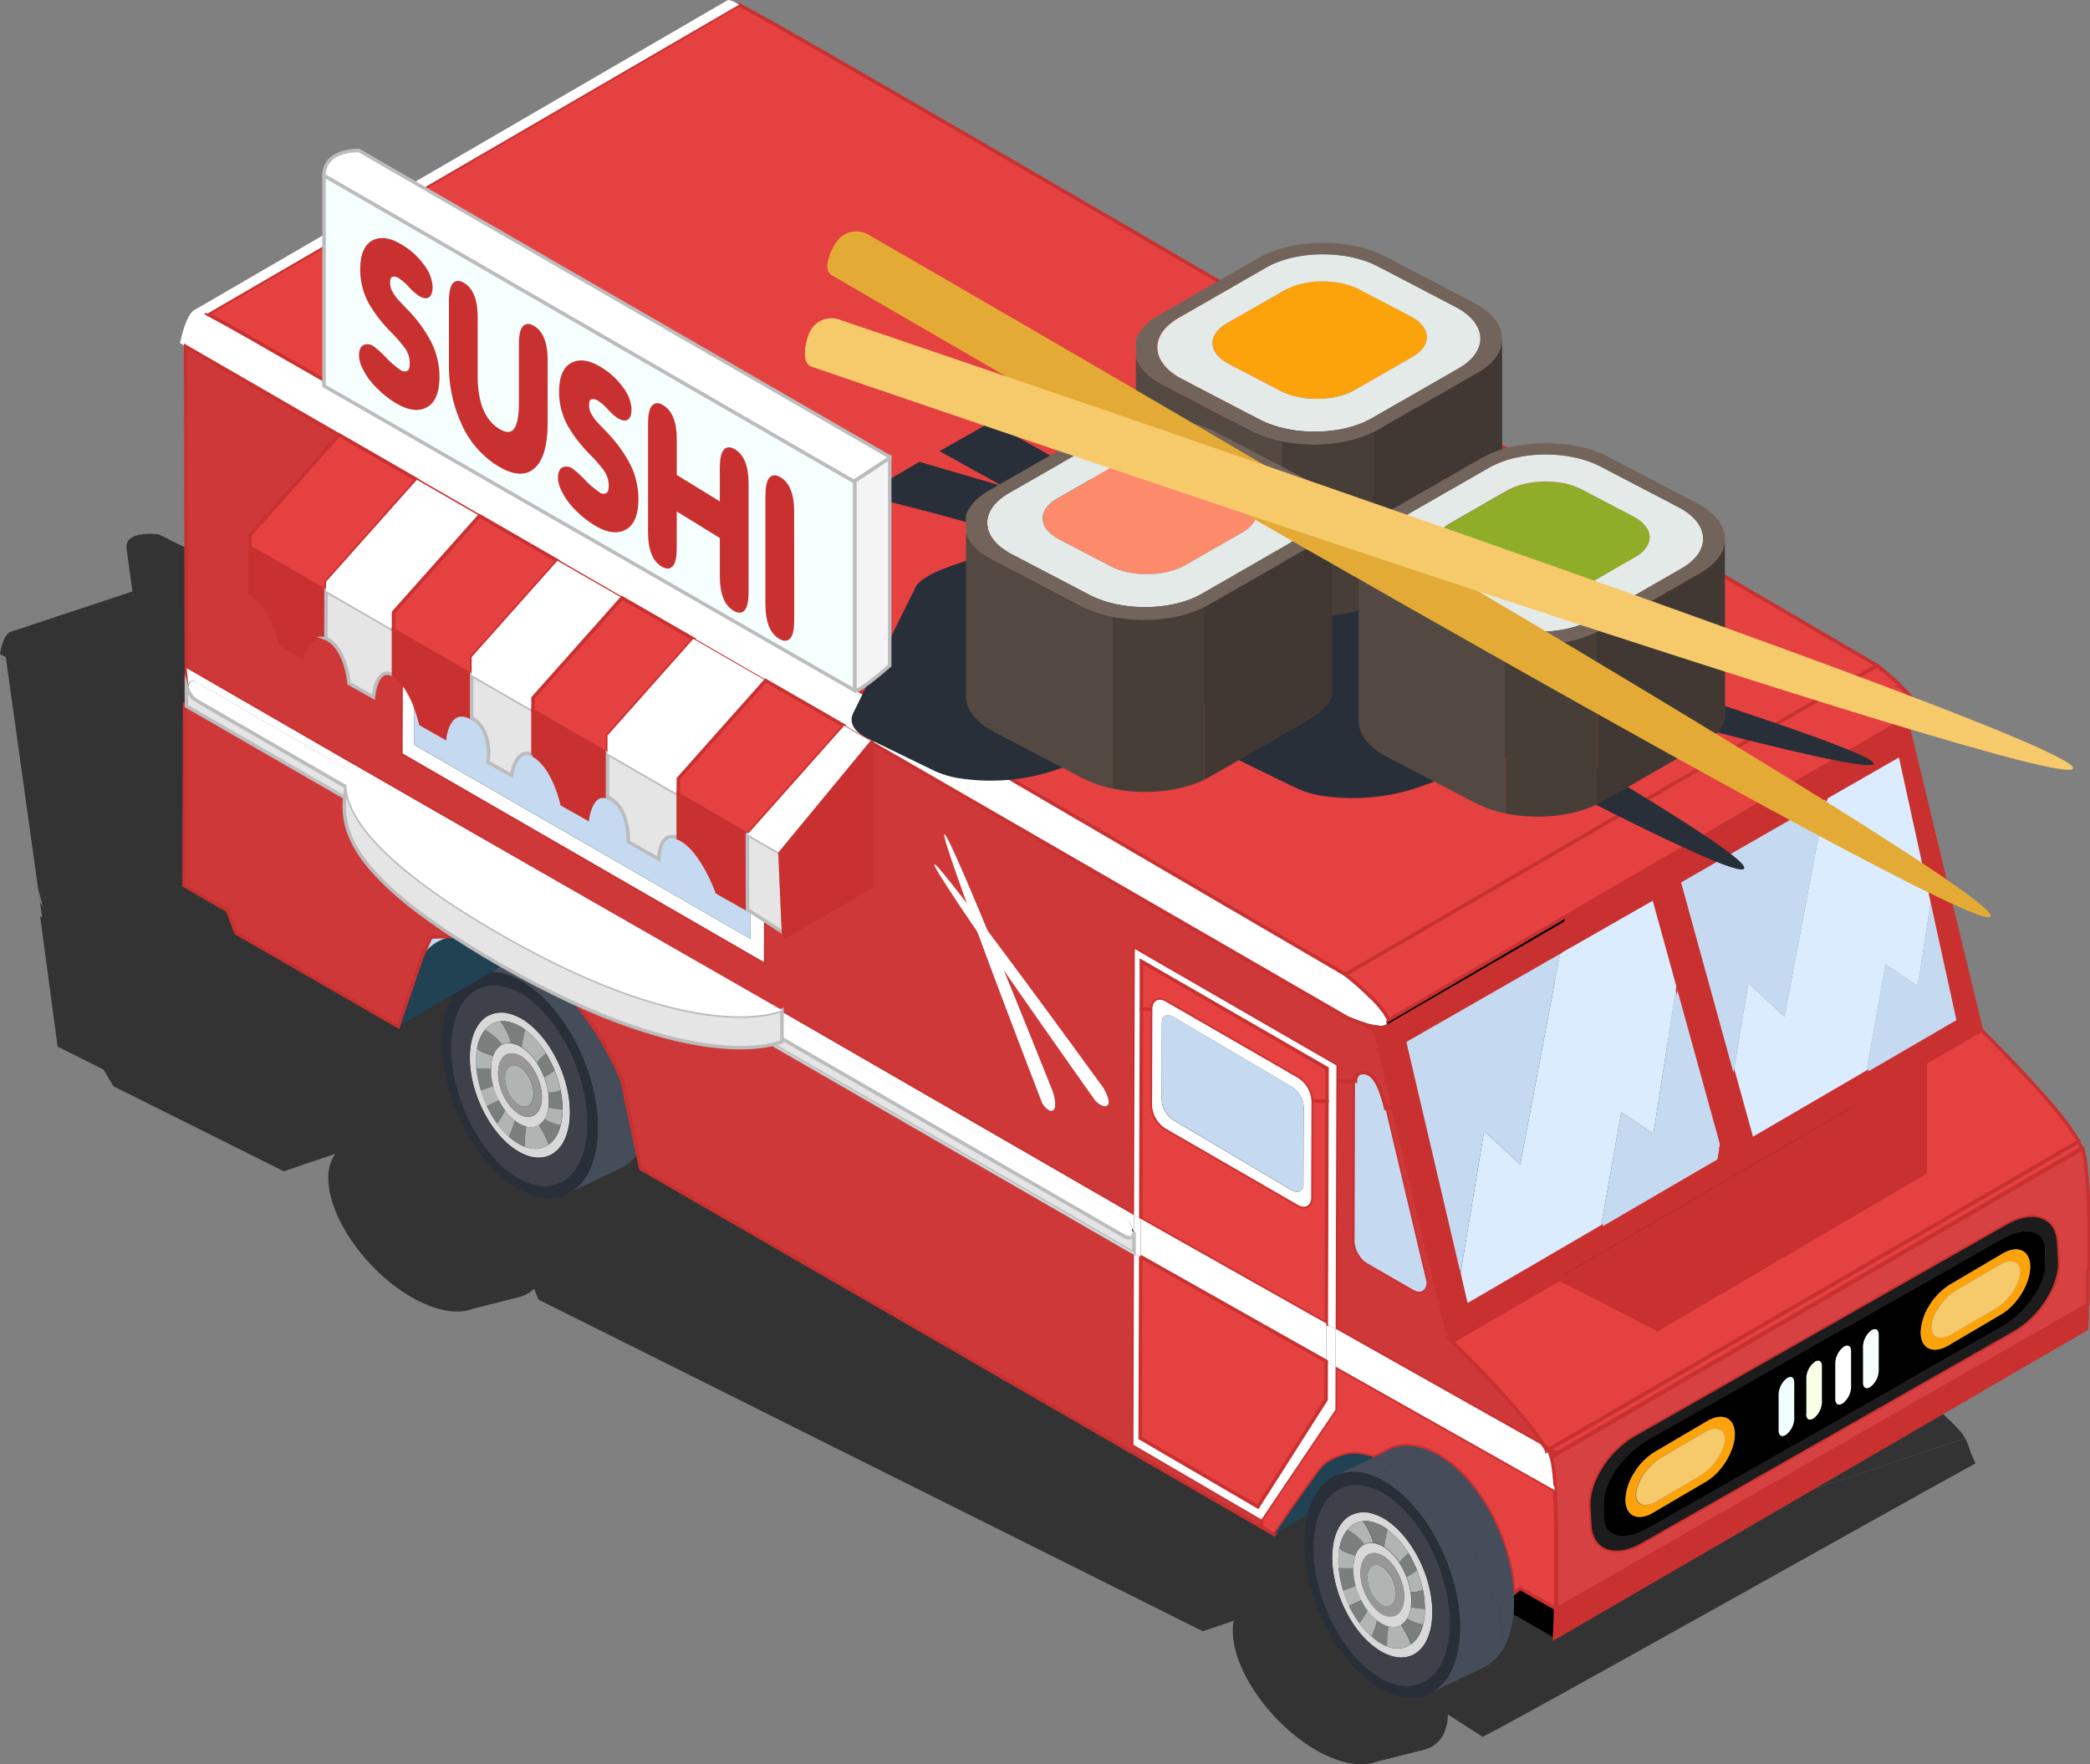 <svg xmlns="http://www.w3.org/2000/svg" viewBox="0 0 598.26 505.04"><rect x="0" y="0" width="598.26" height="505.04" fill="#808080" stroke="none"/><defs><style>.cls-1{isolation:isolate;}.cls-2{fill:#333;}.cls-3{fill:#7a7f7e;}.cls-4{fill:#b0b5b3;}.cls-5{fill:#d7d8d7;}.cls-6{fill:#3e414a;}.cls-7{fill:#979797;}.cls-8{fill:#454d5a;}.cls-25,.cls-9{fill:#282f39;}.cls-10{fill:#214252;}.cls-11{fill:#e54141;}.cls-11,.cls-13,.cls-14,.cls-17{stroke:#c93131;}.cls-11,.cls-13,.cls-14,.cls-17,.cls-24,.cls-34,.cls-35,.cls-36{stroke-miterlimit:10;}.cls-12{fill:#c5daf0;}.cls-13{fill:#ce3838;}.cls-14{fill:#c93131;}.cls-15{fill:#dbecff;}.cls-16,.cls-34{fill:#fff;}.cls-17{fill:#d84141;}.cls-18{fill:#1c1c1c;}.cls-19{fill:#fca30b;}.cls-20{fill:#f6c96b;}.cls-21{fill:#f6fffc;}.cls-22{fill:#f7ffe7;}.cls-23{fill:#f0fffd;}.cls-24{fill:#e5e5e5;}.cls-24,.cls-34,.cls-35,.cls-36{stroke:#bcbcbc;}.cls-25{mix-blend-mode:soft-light;}.cls-26{fill:#e4eae8;}.cls-27{fill:#73645b;}.cls-28{fill:#544942;}.cls-29{fill:#473e38;}.cls-30{fill:#413833;}.cls-31{fill:#fd8a6a;}.cls-32{fill:#8fad28;}.cls-33{fill:#e3ab35;}.cls-35{fill:#f4f4f4;}.cls-36{fill:#f5fffd;}</style></defs><title>CarritoRojo</title><g class="cls-1"><g id="Layer_1" data-name="Layer 1"><path class="cls-2" d="M425.4,548.16c13.45-6.77,126.75-70.58,141.1-78.26,0-.1-1.33-2.92-1.36-3a2.12,2.12,0,0,0-.08-.31l-.3-.91-.09-.26a1.07,1.07,0,0,0-.06-.2c-.09-.24-.18-.49-.27-.72a1.25,1.25,0,0,0-.11-.27c-.09-.26-.2-.51-.31-.74a0,0,0,0,0,0,0c-.12-.26-.24-.51-.36-.74L421.33,510.42h0v0l1.84-.61,140.38-47.11-.39-.6s0,0,0-.06-.23-.33-.37-.49a1.32,1.32,0,0,0-.16-.22l0,0c-.1-.12-.2-.24-.3-.38l-.29-.33c-.13-.17-.29-.34-.44-.5s-.18-.21-.29-.32c-.24-.27-.53-.57-.82-.86a2.54,2.54,0,0,0-.24-.23c-.22-.23-.44-.46-.68-.69l-.41-.4c-.2-.19-.37-.38-.59-.57s-.32-.31-.5-.47-.37-.36-.56-.53-.39-.36-.58-.53l-.54-.5-.65-.58c-.16-.14-.33-.29-.47-.43-.63-.55-1.27-1.11-1.94-1.68a4.3,4.3,0,0,0-.34-.29c-.64-.56-1.31-1.13-2-1.7l-.19-.16-2-1.66-.27-.22-2.06-1.68-.52-.42-.59-.49-.62-.5c-.21-.16-.41-.33-.61-.49l-.55-.43-1.27-1-.43-.33c-.23-.19-.46-.38-.72-.56l-.42-.35c-.21-.17-.44-.35-.68-.51l-.4-.34-.66-.51a3.71,3.71,0,0,1-.29-.24c-.45-.32-.84-.64-1.25-1l-.36-.28-.51-.4c-.14-.09-.26-.21-.42-.32l-.42-.33c-.17-.13-.33-.25-.49-.37l-.32-.23-2.28-1.74-.75-.57L519.51,408c7.21,3.05,11.4,4.52,11.69,3.94s-4.84-4-14.11-9.28l-2.49-5.51-12-26.48c28.88,9.13,47.61,14.52,47.84,13.18s-18.88-9-48.42-20l-.58-.49-.07-.07c-.53-.43-1.08-.86-1.65-1.28a.26.26,0,0,0-.1-.08c-.73-.56-1.49-1.12-2.22-1.63l-.07,0c-.5-.36-1-.7-1.48-1h0l-1.38-.94-.06,0L494,358l-.1-.07-.39-.25-.07,0-.37-.25,0,0-.35-.22s0,0,0,0l-.27-.19s0,0,0,0l-.19-.12-.06,0a.23.23,0,0,0-.09-.07l-.19-.12-45.65-23-1.06-7.77c-.37-2.7-3.44-5.72-9-8.31l-26.35-12.21c-8.52-3.95-20.33-5.74-29.45-4.87l-1-.51-3-22.27c-.37-2.71-3.45-5.72-9-8.32L340.89,257.1c-10.82-5-27-6.63-36.14-3.6L294,257c-34.67-17.4-68.08-34.15-94.63-47.4l-2.64-1.32L196,208c-.55-.28-1.09-.55-1.63-.83s-.87-.42-1.3-.63l-1.28-.64-1.08-.53-4.85-2.42-.47-.23-1.57-.79c-.41-.2-.8-.39-1.18-.59l-1.22-.6c-.28-.14-.55-.28-.83-.41l-1.47-.74-1.68-.84-1.06-.53c-.24-.11-.48-.23-.71-.35l-1.62-.8-.41-.21L172,196a4.39,4.39,0,0,0-.41-.19l-3.85-1.92c-.12,0-.22-.12-.37-.17L166,193a3.82,3.82,0,0,0-.41-.19c-.46-.24-.93-.47-1.4-.7a2.47,2.47,0,0,1-.34-.18l-1.62-.79h0c-1.07-.54-2.11-1.05-3.1-1.53l-.24-.13-1.2-.58-.22-.11-2.57-1.26a.3.3,0,0,0-.1,0l-1-.51-.18-.09-.95-.45-.08-.05-1.86-.89h0l-.51-.24s-.12,0-.16-.08l-.22-.1-.42-.2-.22-.11-.36-.16a1.44,1.44,0,0,1-.16-.09l-.38-.16-.06,0-.06,0-.34-.15-.32-.13a2.11,2.11,0,0,0-.53,0h-.06a2.27,2.27,0,0,0-.45.09h0l-83.48,28-16.51-8.24s-10-1.41-9.25,4.12l1.66,12.21L4.35,231.76l-.18.07c-2.43.8-3.12,6.12-3.17,6.43l1.66.84,10.11,72.46.27,2-.55-.26,5,37.28,13.13,6.56,2.86,4.8,48.73,24.33,14.78-5a11.23,11.23,0,0,0-2,6.81c-.11,11,10.33,26.22,23.32,33.95,5.83,3.46,11.19,4.83,15.35,4.28a10.23,10.23,0,0,0,2.47-.63l13.09-3.3.63-.16a8.87,8.87,0,0,0,4-2.35l1.3,3.14L341.4,516l3.9,1.94,8.85-3a14,14,0,0,0-.27,2.7c-.12,11,10.33,26.23,23.31,34,5.83,3.46,11.19,4.82,15.35,4.27a9.8,9.8,0,0,0,2.47-.63L408.09,552l.62-.17a8.5,8.5,0,0,0,5.79-5.08,12.49,12.49,0,0,0,.93-4.86c0-.06,0-.1,0-.15ZM14.33,311.72a8.08,8.08,0,0,1-1.12-1.26.79.79,0,0,0-.09-.12,10.59,10.59,0,0,1-.63-1.05l-.49-3.6.91,3.46.07.21,0,.2a.7.7,0,0,1,0,.07c0,.1,0,.19.08.31a2.47,2.47,0,0,0,.14.32,3.11,3.11,0,0,0,.2.38,5.81,5.81,0,0,0,.93,1.11Zm217.33-31.9,9.63,3.3c3.13,1.49,6.44,3.12,9.93,4.85l-13.53,4.46-18-8.73Zm-17.4,5.48,23.17,7.22-2.57.85c-3.35,1.1-5.29,2.67-5.88,4.46h0l.18,1.3c-10.07-3-17.33-5.11-22.21-6.46l-.64-4.72Zm-7,55.62c-4.25-1.87-5.76-3.93-4.71-5.71l2.23-3.81,1.06-1.81c2.64-1.23,5.7-3.05,5.7-3.05l-.74-5.41,4.73-8.08L217,310.7h0c1.52-1.15,4.3-2.11,8.21-2.72l5.1-.8,3.82,28c.37,2.71,3.44,5.71,9,8.32l20.32,9.42-1.88.3c-.54.09-1.09.15-1.66.22a69.9,69.9,0,0,1-10.5.4A79.91,79.91,0,0,1,234.56,352a41.12,41.12,0,0,1-7.27-2.29Zm78.55,83.19c-1,.72-3.61-1.27-3.61-1.27S266.72,407.39,252.57,393c9,13.62,17.43,26.74,17.43,26.74s1.78,3.26.51,3.73-3.28-1.81-3.28-1.81-13-20.65-23.27-37.43c-8.27-8.47-14.48-15-14.09-15.25s4.46,3.56,10.33,9.05c-5.12-8.49-8.79-14.85-8.34-15s7.29,9.69,14.93,21.18c15.92,15.13,37.31,36,37.31,36S286.84,423.38,285.86,424.1Zm79-56.25c-.54.09-1.09.16-1.65.23a79.47,79.47,0,0,1-25.35-1.42,40.84,40.84,0,0,1-7.27-2.29l-17.29-7.61,18.88-6.23c3.34-1.1,5.27-2.68,5.85-4.46l-.5-3.63-1.74-12.76a50,50,0,0,0,7.32-.3l3.12,22.87c.37,2.7,3.44,5.71,9,8.31l14.18,6.58Zm85-7.5c5.51,1.85,10.64,3.59,15.28,5.19,9.45,3.26,17,6,21.92,7.93l1.67.67c3.54,1.45,5.33,2.4,5,2.72s-3.56-.19-8.83-1.44l-2.16-.52c-6.22-1.53-14.87-3.88-25.25-6.8l-9.05-2.57a5.23,5.23,0,0,0,1.81-2.4Zm-33.79,16.51.28-.06c.5-.13,1-.25,1.44-.42l6.78-2.24,5.85,3.05c6.87,3.61,12.8,6.79,17.49,9.42l1.37.77c2.55,1.44,4.69,2.7,6.36,3.74,3.12,1.94,4.66,3.17,4.18,3.47s-3.33-.52-7.86-2.26c-2.23-.85-4.88-1.92-7.92-3.2l-1.64-.68c-5.54-2.34-12.22-5.27-19.77-8.66Z" transform="translate(-1 -51)"/><path class="cls-2" d="M420.33,509c0-.07-.11-.13-.15-.21l.13.15S420.33,509,420.33,509Z" transform="translate(-1 -51)"/><path class="cls-2" d="M363.27,415.3v0s0,0,0-.08a.6.6,0,0,1-.05-.11s0,.05.05.09a.13.13,0,0,1,0,0S363.26,415.3,363.27,415.3Z" transform="translate(-1 -51)"/><path class="cls-2" d="M363.34,415.82a.19.19,0,0,0,0-.11s0,0,0,0,0,0,0,.05h0v0s0,0,0,.05h0a0,0,0,0,1,0,0,.07.07,0,0,0,0,0s0,0,0,.05A.46.46,0,0,0,363.34,415.82Z" transform="translate(-1 -51)"/><path class="cls-2" d="M363.3,416a.07.07,0,0,0,0,0l0,0A0,0,0,0,0,363.3,416Z" transform="translate(-1 -51)"/><path class="cls-2" d="M357,425l.2,0H357Z" transform="translate(-1 -51)"/><path class="cls-2" d="M359,425.55v0l-.2-.09A.6.6,0,0,0,359,425.55Z" transform="translate(-1 -51)"/><path class="cls-2" d="M296.94,451.22a.84.84,0,0,1-.1-.16s.08,0,.08,0Z" transform="translate(-1 -51)"/><path class="cls-2" d="M295.36,449.08a4.69,4.69,0,0,1,.45.47.75.75,0,0,1,.14.18Z" transform="translate(-1 -51)"/><path class="cls-2" d="M362.45,463.7h0s0,0,0,0S362.43,463.69,362.45,463.7Z" transform="translate(-1 -51)"/><path class="cls-2" d="M363.51,464.43a.57.57,0,0,0,.17.11.94.94,0,0,1-.17-.1l-.2-.11Z" transform="translate(-1 -51)"/><path class="cls-2" d="M421.86,511.55l-.17-.36s0,0,0,0S421.8,511.42,421.86,511.55Z" transform="translate(-1 -51)"/><path class="cls-2" d="M7.94,233c.3.14.63.3,1,.47l-1.19-.57Z" transform="translate(-1 -51)"/><path class="cls-2" d="M4.68,231.73h.17l.13,0a1.3,1.3,0,0,0-.34,0Z" transform="translate(-1 -51)"/><path class="cls-2" d="M447.92,386.61c-4.69-2.63-10.62-5.81-17.49-9.42l-5.85-3.05-6.78,2.24c-.46.16-.94.29-1.44.42l-.28.06,6.56,3c7.55,3.38,14.23,6.31,19.77,8.66l1.64.68c3,1.27,5.69,2.34,7.92,3.2,4.53,1.73,7.34,2.58,7.86,2.26s-1.06-1.53-4.18-3.47c-1.67-1-3.8-2.3-6.36-3.74Z" transform="translate(-1 -51)"/><path class="cls-2" d="M465.15,365.54c-4.65-1.6-9.78-3.34-15.28-5.19l.38,2.79a5.23,5.23,0,0,1-1.81,2.4l9.05,2.57c10.38,2.93,19,5.27,25.25,6.8l2.16.52c5.26,1.25,8.43,1.8,8.83,1.44s-1.45-1.27-5-2.72l-1.67-.67C482.11,371.5,474.6,368.8,465.15,365.54Z" transform="translate(-1 -51)"/><path class="cls-2" d="M207.3,340.91l20,8.8a41.12,41.12,0,0,0,7.27,2.29,79.91,79.91,0,0,0,14.84,1.82,69.9,69.9,0,0,0,10.5-.4c.57-.07,1.12-.13,1.66-.22l1.88-.3-20.32-9.42c-5.6-2.6-8.67-5.61-9-8.32l-3.82-28-5.1.8c-3.91.61-6.68,1.57-8.21,2.72h0L215.57,313l-4.73,8.08.74,5.41s-3.06,1.82-5.7,3.05l-1.06,1.81-2.23,3.81C201.55,337,203.06,339,207.3,340.91Z" transform="translate(-1 -51)"/><path class="cls-2" d="M206.31,288l.64,4.72c4.88,1.36,12.14,3.44,22.21,6.46l-.18-1.3h0c.58-1.79,2.53-3.36,5.88-4.46l2.57-.85-23.17-7.22Z" transform="translate(-1 -51)"/><path class="cls-2" d="M335.84,329.68l1.74,12.76.5,3.63c-.58,1.78-2.51,3.36-5.85,4.46l-18.88,6.23,17.29,7.61a40.84,40.84,0,0,0,7.27,2.29,79.47,79.47,0,0,0,25.35,1.42c.57-.07,1.11-.14,1.65-.23l4.59-.72-14.18-6.58c-5.6-2.6-8.67-5.61-9-8.31l-3.12-22.87A50,50,0,0,1,335.84,329.68Z" transform="translate(-1 -51)"/><path class="cls-2" d="M237.7,292.44,251.23,288c-3.49-1.73-6.79-3.36-9.93-4.85l-9.63-3.3-12,3.89Z" transform="translate(-1 -51)"/><path class="cls-2" d="M246.8,384.31c-7.64-11.49-14.36-21.32-14.93-21.18s3.22,6.47,8.34,15c-5.87-5.49-10-9.22-10.33-9.05s5.82,6.77,14.09,15.25c10.25,16.78,23.27,37.43,23.27,37.43s2,2.29,3.28,1.81-.51-3.73-.51-3.73-8.47-13.13-17.43-26.74c14.15,14.34,29.68,29.78,29.68,29.78s2.62,2,3.61,1.27-1.75-3.75-1.75-3.75S262.71,399.44,246.8,384.31Z" transform="translate(-1 -51)"/><path class="cls-2" d="M455.65,391.12c-1.67-1-3.8-2.3-6.36-3.74l-1.37-.77c-4.69-2.63-10.62-5.81-17.49-9.42l-5.85-3.05-6.78,2.24c-.46.16-.94.29-1.44.42l-.28.06,6.56,3c7.55,3.38,14.23,6.31,19.77,8.66l1.64.68c3,1.27,5.69,2.34,7.92,3.2,4.53,1.73,7.34,2.58,7.86,2.26S458.77,393.07,455.65,391.12Z" transform="translate(-1 -51)"/><path class="cls-2" d="M488.75,374.14l-1.67-.67c-5-2-12.47-4.67-21.92-7.93-4.65-1.6-9.78-3.34-15.28-5.19l.38,2.79a5.23,5.23,0,0,1-1.81,2.4l9.05,2.57c10.38,2.93,19,5.27,25.25,6.8l2.16.52c5.26,1.25,8.43,1.8,8.83,1.44S492.29,375.6,488.75,374.14Z" transform="translate(-1 -51)"/><path class="cls-2" d="M234.56,352a79.91,79.91,0,0,0,14.84,1.82,69.9,69.9,0,0,0,10.5-.4c.57-.07,1.12-.13,1.66-.22l1.88-.3-20.32-9.42c-5.6-2.6-8.67-5.61-9-8.32l-3.82-28-5.1.8c-3.91.61-6.68,1.57-8.21,2.72h0L215.57,313l-4.73,8.08.74,5.41s-3.06,1.82-5.7,3.05l-1.06,1.81-2.23,3.81c-1,1.78.46,3.84,4.71,5.71l20,8.8A41.12,41.12,0,0,0,234.56,352Z" transform="translate(-1 -51)"/><path class="cls-2" d="M229,297.84h0c.58-1.79,2.53-3.36,5.88-4.46l2.57-.85-23.17-7.22-8,2.67.64,4.72c4.88,1.36,12.14,3.44,22.21,6.46Z" transform="translate(-1 -51)"/><path class="cls-2" d="M346.27,352.25l-3.12-22.87a50,50,0,0,1-7.32.3l1.74,12.76.5,3.63c-.58,1.78-2.51,3.36-5.85,4.46l-18.88,6.23,17.29,7.61a40.84,40.84,0,0,0,7.27,2.29,79.47,79.47,0,0,0,25.35,1.42c.57-.07,1.11-.14,1.65-.23l4.59-.72-14.18-6.58C349.71,358,346.64,354.95,346.27,352.25Z" transform="translate(-1 -51)"/><path class="cls-2" d="M251.23,288c-3.49-1.73-6.79-3.36-9.93-4.85l-9.63-3.3-12,3.89,18,8.73Z" transform="translate(-1 -51)"/><g id="_Group_" data-name="&lt;Group&gt;"><path class="cls-3" d="M138.55,363.12a30.71,30.71,0,0,1-1.25-6.33h.11c.83,0,2.85.13,4.15,0a17.47,17.47,0,0,0,.68,5A32.88,32.88,0,0,1,138.55,363.12Z" transform="translate(-1 -51)"/><path class="cls-4" d="M140.33,367.63a32.91,32.91,0,0,1-1.78-4.52,32.88,32.88,0,0,0,3.69-1.29,19.66,19.66,0,0,0,1.62,4.17C142.87,366.45,141.06,367.32,140.33,367.63Z" transform="translate(-1 -51)"/><path class="cls-5" d="M149,369.48a4.73,4.73,0,0,0,4.24,1.05,2.85,2.85,0,0,0,.74-.35,4,4,0,0,0,1.46-1.74,6.86,6.86,0,0,0,.62-2.33c.47-4.36-2-9.92-5.38-12.43a6.46,6.46,0,0,0-2.12-1,3.57,3.57,0,0,0-2.4.1l-.23.11,0,0c-1.21.64-2.06,2.08-2.28,4.19C143.14,361.41,145.55,367,149,369.48Zm-7.43-12.69a10.38,10.38,0,0,1,.07-1.19,9.87,9.87,0,0,1,.53-2.36,5.46,5.46,0,0,1,2.5-3.18h0l.05,0,.26-.13a4.43,4.43,0,0,1,2.27-.3,4.76,4.76,0,0,1,.88.18,7.66,7.66,0,0,1,2.18,1,7.37,7.37,0,0,1,.62.41,15.68,15.68,0,0,1,3.89,4.28,20.46,20.46,0,0,1,1.95,3.9,19.74,19.74,0,0,1,1.15,4.35,14.71,14.71,0,0,1,.11,3.89,3.49,3.49,0,0,1-.06.42,9.09,9.09,0,0,1-.74,2.66,3.86,3.86,0,0,1-.34.6,4.8,4.8,0,0,1-1.59,1.69l-.14.08a6.37,6.37,0,0,1-.85.39,4.92,4.92,0,0,1-2.73,0,8.7,8.7,0,0,1-2.88-1.42c-.12-.09-.26-.19-.39-.3a14.73,14.73,0,0,1-2.73-2.86,16.64,16.64,0,0,1-1.76-2.85h0a19.66,19.66,0,0,1-1.62-4.17A17.47,17.47,0,0,1,141.56,356.79Z" transform="translate(-1 -51)"/><path class="cls-5" d="M151.74,343.54c7.85,5.71,13.34,18.41,12.28,28.37a17,17,0,0,1-1.39,5.31,9.22,9.22,0,0,1-3.33,4,7.33,7.33,0,0,1-1.69.79c-2.77.92-6.18.18-9.7-2.38-7.85-5.71-13.33-18.4-12.28-28.36.51-4.82,2.47-8.1,5.23-9.57l.07,0,.55-.25a8.16,8.16,0,0,1,5.44-.24A14.63,14.63,0,0,1,151.74,343.54Zm-4.62.07a8,8,0,0,0-2.84-.29,6.29,6.29,0,0,0-1.86.48l-.47.24-.05,0a6.86,6.86,0,0,0-2.08,1.75,11.49,11.49,0,0,0-2.27,5.31c-.08.44-.14.9-.2,1.37a23.84,23.84,0,0,0,0,4.29,30.71,30.71,0,0,0,1.25,6.33,32.91,32.91,0,0,0,1.78,4.52v0a30,30,0,0,0,2.94,5,22.72,22.72,0,0,0,3.45,3.82,13.81,13.81,0,0,0,1.2,1,13.33,13.33,0,0,0,3.25,1.81,7.62,7.62,0,0,0,5.14.29,7.89,7.89,0,0,0,1.46-.72l.33-.23a8.4,8.4,0,0,0,2.56-3.26,12.82,12.82,0,0,0,.8-2.33,14.38,14.38,0,0,0,.41-2.33c.08-.69.11-1.41.13-2.13a27.27,27.27,0,0,0-.57-5.46,33.1,33.1,0,0,0-4.18-10.58,23.9,23.9,0,0,0-6-6.75A12.14,12.14,0,0,0,147.12,343.62Z" transform="translate(-1 -51)"/><path class="cls-3" d="M144.7,350h0a5.46,5.46,0,0,0-2.5,3.18c-1.56-.43-3.88-1.27-4.51-2.09h-.11a11.49,11.49,0,0,1,2.27-5.31,14.11,14.11,0,0,1,4.94,4.2Z" transform="translate(-1 -51)"/><path class="cls-4" d="M144.75,350a14.11,14.11,0,0,0-4.94-4.2,6.86,6.86,0,0,1,2.08-1.75l.05,0,.47-.24a6.29,6.29,0,0,1,1.86-.48,19,19,0,0,1,3,6.22v0a4.43,4.43,0,0,0-2.27.3Z" transform="translate(-1 -51)"/><path class="cls-4" d="M148.35,371.71l-.16.21c-.11,1.57-1,3.06-1.46,4.51a22.72,22.72,0,0,1-3.45-3.82,44.2,44.2,0,0,0,2.36-3.77A14.73,14.73,0,0,0,148.35,371.71Z" transform="translate(-1 -51)"/><path class="cls-3" d="M143.27,372.61a30,30,0,0,1-2.94-5v0c.72-.32,2.54-1.18,3.53-1.64h0a16.64,16.64,0,0,0,1.76,2.85A44.2,44.2,0,0,1,143.27,372.61Z" transform="translate(-1 -51)"/><path class="cls-4" d="M137.64,351.15c.63.83,3,1.67,4.51,2.09a9.87,9.87,0,0,0-.53,2.36,10.38,10.38,0,0,0-.07,1.19c-1.3.12-3.32,0-4.15,0h-.11a23.84,23.84,0,0,1,0-4.29c.06-.46.11-.93.2-1.37Z" transform="translate(-1 -51)"/><path class="cls-6" d="M152.31,336.83c10.66,7.89,18.14,25.45,16.67,39.24a23.29,23.29,0,0,1-1.91,7.35,13.07,13.07,0,0,1-4.54,5.5,11.55,11.55,0,0,1-2.31,1.12c-3.77,1.23-8.41.25-13.2-3.29-10.67-7.89-18.14-25.45-16.67-39.25.71-6.68,3.37-11.23,7.16-13.25l.08-.06.73-.35a11,11,0,0,1,7.43-.32A19.13,19.13,0,0,1,152.31,336.83ZM164,371.92c1.06-10-4.43-22.67-12.28-28.37a14.63,14.63,0,0,0-4.83-2.39,8.16,8.16,0,0,0-5.44.24l-.55.25-.07,0c-2.76,1.47-4.72,4.75-5.23,9.57-1.05,10,4.43,22.65,12.28,28.36,3.53,2.56,6.94,3.3,9.7,2.38a7.33,7.33,0,0,0,1.69-.79,9.22,9.22,0,0,0,3.33-4A17,17,0,0,0,164,371.92Z" transform="translate(-1 -51)"/><path class="cls-3" d="M161.43,363a27.27,27.27,0,0,1,.57,5.46,26.31,26.31,0,0,1-4-.52,3.49,3.49,0,0,0,.06-.42,14.71,14.71,0,0,0-.11-3.89A7.74,7.74,0,0,0,161.43,363Z" transform="translate(-1 -51)"/><path class="cls-4" d="M159.72,357.38a32.27,32.27,0,0,1,1.71,5.66,7.74,7.74,0,0,1-3.48.64,19.74,19.74,0,0,0-1.15-4.35A25.85,25.85,0,0,0,159.72,357.38Z" transform="translate(-1 -51)"/><path class="cls-3" d="M157.95,378.33a31.31,31.31,0,0,0-2.75-5.32l.14-.08a4.8,4.8,0,0,0,1.59-1.69,12.27,12.27,0,0,0,4.47,1.71h.07a12.82,12.82,0,0,1-.8,2.33,8.4,8.4,0,0,1-2.56,3.26Z" transform="translate(-1 -51)"/><path class="cls-3" d="M157.13,352.52l.11-.07a32.17,32.17,0,0,1,2.47,4.92,25.85,25.85,0,0,1-2.93,1.94,20.46,20.46,0,0,0-1.95-3.9C154.73,354.52,156.47,353.42,157.13,352.52Z" transform="translate(-1 -51)"/><path class="cls-4" d="M157.26,370.63A9.09,9.09,0,0,0,158,368a26.31,26.31,0,0,0,4,.52c0,.72-.05,1.44-.13,2.13a14.38,14.38,0,0,1-.41,2.33h-.07a12.27,12.27,0,0,1-4.47-1.71A3.86,3.86,0,0,0,157.26,370.63Z" transform="translate(-1 -51)"/><path class="cls-4" d="M151.62,373.43a4.92,4.92,0,0,0,2.73,0,6.37,6.37,0,0,0,.85-.39,31.31,31.31,0,0,1,2.75,5.32l.15.22-.33.23a7.89,7.89,0,0,1-1.46.72,7.62,7.62,0,0,1-5.14-.29A37,37,0,0,1,151.62,373.43Z" transform="translate(-1 -51)"/><path class="cls-4" d="M157.13,352.52c-.67.89-2.4,2-2.29,2.9a15.68,15.68,0,0,0-3.89-4.28,7.37,7.37,0,0,0-.62-.41,43.53,43.53,0,0,1,.95-5,23.9,23.9,0,0,1,6,6.75Z" transform="translate(-1 -51)"/><path class="cls-4" d="M147.1,356.14h0l.15-.07a2.38,2.38,0,0,1,1.55-.07,4.11,4.11,0,0,1,1.38.68,9.74,9.74,0,0,1,3.51,8.1,5,5,0,0,1-.4,1.51,2.84,2.84,0,0,1-.95,1.13,3.87,3.87,0,0,1-.48.24,3.16,3.16,0,0,1-2.77-.69,9.72,9.72,0,0,1-3.51-8.1A3.25,3.25,0,0,1,147.1,356.14Z" transform="translate(-1 -51)"/><path class="cls-3" d="M146.73,376.43c.46-1.45,1.35-2.95,1.46-4.51l.16-.21c.13.11.26.21.39.3a8.7,8.7,0,0,0,2.88,1.42,37,37,0,0,0-.45,5.78,13.33,13.33,0,0,1-3.25-1.81A13.81,13.81,0,0,1,146.73,376.43Z" transform="translate(-1 -51)"/><path class="cls-3" d="M147.28,349.55a19,19,0,0,0-3-6.22,8,8,0,0,1,2.84.29,12.14,12.14,0,0,1,4.17,2.09,43.53,43.53,0,0,0-.95,5,7.66,7.66,0,0,0-2.18-1,4.76,4.76,0,0,0-.88-.18Z" transform="translate(-1 -51)"/><path class="cls-7" d="M148.82,356a2.38,2.38,0,0,0-1.55.07l-.15.07h0a3.25,3.25,0,0,0-1.49,2.72,9.72,9.72,0,0,0,3.51,8.1,3.16,3.16,0,0,0,2.77.69,3.87,3.87,0,0,0,.48-.24,2.84,2.84,0,0,0,.95-1.13,5,5,0,0,0,.4-1.51,9.74,9.74,0,0,0-3.51-8.1A4.11,4.11,0,0,0,148.82,356Zm.17,13.49c-3.44-2.48-5.85-8.06-5.38-12.43.22-2.12,1.07-3.55,2.28-4.19l0,0,.23-.11a3.57,3.57,0,0,1,2.4-.1,6.46,6.46,0,0,1,2.12,1c3.43,2.51,5.85,8.07,5.38,12.43a6.86,6.86,0,0,1-.62,2.33,4,4,0,0,1-1.46,1.74,2.85,2.85,0,0,1-.74.35A4.73,4.73,0,0,1,149,369.48Z" transform="translate(-1 -51)"/><path class="cls-8" d="M145.29,329.77a12.7,12.7,0,0,0-8.46.38l13.5-6.46a11.29,11.29,0,0,1,2.9-1.39h0c4.31-1.34,9.54-.21,15,3.75,12.21,8.89,20.77,28.67,19.12,44.16-.8,7.57-3.9,12.72-8.26,15l-.67.32-13.85,6.6a14.35,14.35,0,0,0,5.2-6.16,26.1,26.1,0,0,0,2.18-8.26c1.65-15.51-6.91-35.29-19.12-44.17A22.1,22.1,0,0,0,145.29,329.77Z" transform="translate(-1 -51)"/><path class="cls-9" d="M146.84,389.66c-12.21-8.9-20.77-28.65-19.12-44.17.79-7.5,3.82-12.62,8.13-14.91l.11-.06.85-.38a12.7,12.7,0,0,1,8.46-.38,22.1,22.1,0,0,1,7.53,3.75c12.21,8.88,20.77,28.66,19.12,44.17a26.1,26.1,0,0,1-2.18,8.26,14.35,14.35,0,0,1-5.2,6.16,10.57,10.57,0,0,1-2.62,1.25C157.62,394.76,152.32,393.65,146.84,389.66Zm-16.5-42.15c-1.47,13.8,6,31.36,16.67,39.25,4.79,3.54,9.43,4.51,13.2,3.29a11.55,11.55,0,0,0,2.31-1.12,13.07,13.07,0,0,0,4.54-5.5,23.29,23.29,0,0,0,1.91-7.35c1.47-13.79-6-31.35-16.67-39.24a19.13,19.13,0,0,0-6.57-3.31,11,11,0,0,0-7.43.32l-.73.35-.08.06C133.71,336.28,131.05,340.83,130.34,347.51Z" transform="translate(-1 -51)"/></g><g id="_Group_2" data-name="&lt;Group&gt;"><path class="cls-4" d="M397.83,494.21l-.62-.43a45.23,45.23,0,0,1,.95-5,24.19,24.19,0,0,1,6,6.75l-.12.08c-.68.89-2.4,2-2.28,2.9A15.64,15.64,0,0,0,397.83,494.21Z" transform="translate(-1 -51)"/><path class="cls-3" d="M394.79,520.46a14.74,14.74,0,0,1-1.2-1c.46-1.47,1.36-2.94,1.47-4.53l.15-.2.39.29a8.54,8.54,0,0,0,2.89,1.43,34.86,34.86,0,0,0-.45,5.78A13.08,13.08,0,0,1,394.79,520.46Z" transform="translate(-1 -51)"/><path d="M446,519.85l-11.78-6.79a37.44,37.44,0,0,0,.12-6l1.76-1.51,10.21,5.82c0,.62,0,1.2-.05,1.78v.14c-.11,3.15-.21,5.42-.25,6.25Z" transform="translate(-1 -51)"/><path class="cls-9" d="M390,476.12a10.35,10.35,0,0,0-4.82.78l-.73.36-.08.06a11.79,11.79,0,0,0-4.7,4.82l-4.41,2.58c1.28-5.44,3.93-9.19,7.47-11.07l.12-.06.85-.39a12.66,12.66,0,0,1,8.45-.37,15.49,15.49,0,0,1,2.25.75L390,476.12Z" transform="translate(-1 -51)"/><path class="cls-4" d="M404.81,506.73a19.7,19.7,0,0,0-1.16-4.35,26,26,0,0,0,2.94-1.93,32.82,32.82,0,0,1,1.7,5.65A7.42,7.42,0,0,1,404.81,506.73Z" transform="translate(-1 -51)"/><path class="cls-4" d="M385.41,506.18a36.67,36.67,0,0,0,3.69-1.29A20.3,20.3,0,0,0,390.7,509c-1,.47-2.79,1.33-3.52,1.64A34.84,34.84,0,0,1,385.41,506.18Z" transform="translate(-1 -51)"/><path class="cls-5" d="M388.75,487.13a7,7,0,0,0-2.09,1.74,11.59,11.59,0,0,0-2.26,5.32c-.08.44-.14.89-.2,1.35a22.83,22.83,0,0,0,0,4.32,30.62,30.62,0,0,0,1.24,6.32,34.84,34.84,0,0,0,1.78,4.51v0a31.4,31.4,0,0,0,2.94,4.95,23.52,23.52,0,0,0,3.46,3.83,14.74,14.74,0,0,0,1.2,1,13.08,13.08,0,0,0,3.25,1.82,7.61,7.61,0,0,0,5.13.27,7.07,7.07,0,0,0,1.47-.71l.33-.23a8.45,8.45,0,0,0,2.55-3.25,12.75,12.75,0,0,0,.82-2.34,14.26,14.26,0,0,0,.41-2.32c.08-.7.09-1.41.11-2.13a27.94,27.94,0,0,0-.56-5.47,32.82,32.82,0,0,0-1.7-5.65,33.85,33.85,0,0,0-2.47-4.94,24.19,24.19,0,0,0-6-6.75,12.39,12.39,0,0,0-4.17-2.09,7.73,7.73,0,0,0-2.85-.27,6.4,6.4,0,0,0-1.85.46l-.49.25Zm6,35.54c-7.86-5.71-13.35-18.4-12.29-28.36.5-4.82,2.46-8.11,5.22-9.58l.08,0,.54-.25a8.22,8.22,0,0,1,5.44-.23,14.49,14.49,0,0,1,4.83,2.4c7.85,5.71,13.35,18.4,12.28,28.36a17,17,0,0,1-1.39,5.32,9.24,9.24,0,0,1-3.33,4,7.18,7.18,0,0,1-1.71.79C401.7,526,398.29,525.22,394.77,522.67Z" transform="translate(-1 -51)"/><path class="cls-3" d="M384.27,499.84c.83,0,2.86.14,4.16,0a17.08,17.08,0,0,0,.67,5,36.67,36.67,0,0,1-3.69,1.29,30.62,30.62,0,0,1-1.24-6.32Z" transform="translate(-1 -51)"/><path class="cls-3" d="M386.66,488.88a14.36,14.36,0,0,1,4.95,4.2l-.05,0,0,0a5.4,5.4,0,0,0-2.5,3.17c-1.54-.43-3.89-1.25-4.53-2.09h-.09A11.59,11.59,0,0,1,386.66,488.88Z" transform="translate(-1 -51)"/><path class="cls-3" d="M394.15,492.61a19,19,0,0,0-3-6.21,7.73,7.73,0,0,1,2.85.27,12.39,12.39,0,0,1,4.17,2.09,45.23,45.23,0,0,0-.95,5,7.92,7.92,0,0,0-2.18-.95,5.52,5.52,0,0,0-.87-.19Z" transform="translate(-1 -51)"/><path class="cls-10" d="M131.57,318.95a17.18,17.18,0,0,1,1.76-.1c4,0,9.26,1.29,16,5.13.25.14.48.27.72.43L115,344.81l6.71-19.71a.71.71,0,0,1,.08-.17s0,0,0,0a3.73,3.73,0,0,1,.19-.33s0,0,0,0a0,0,0,0,1,0,0,11.41,11.41,0,0,1,1.29-1.64,1,1,0,0,1,.12-.14,11.82,11.82,0,0,1,2.5-2A13.74,13.74,0,0,1,131.57,318.95Z" transform="translate(-1 -51)"/><path class="cls-7" d="M392.47,501.93A9.68,9.68,0,0,0,396,510a3.13,3.13,0,0,0,2.76.7,3.53,3.53,0,0,0,.48-.23,2.87,2.87,0,0,0,1-1.14,5.42,5.42,0,0,0,.4-1.51,9.73,9.73,0,0,0-3.52-8.08,4,4,0,0,0-1.37-.69,2.31,2.31,0,0,0-1.54.08l-.15.06,0,0A3.28,3.28,0,0,0,392.47,501.93Zm3.38,10.6c-3.44-2.47-5.86-8.07-5.38-12.42.22-2.13,1.07-3.56,2.29-4.2l0,0,.23-.12a3.75,3.75,0,0,1,2.4-.09,6.66,6.66,0,0,1,2.13,1.06c3.42,2.5,5.84,8.07,5.37,12.42a7,7,0,0,1-.61,2.32,4.06,4.06,0,0,1-1.47,1.76,3,3,0,0,1-.74.35A4.74,4.74,0,0,1,395.85,512.53Z" transform="translate(-1 -51)"/><path class="cls-11" d="M446.3,511.41l-10.21-5.82-1.76,1.51c-.77-14.24-8.61-30.24-19.25-38-5.43-3.95-10.68-5.09-15-3.75h0a11.79,11.79,0,0,0-2.9,1.39l-3,1.43c-4-1.37-6.36-1.16-7.91-.79a16.64,16.64,0,0,0-4.53,1.83,1.77,1.77,0,0,1-.23.16c-.17.11-.35.23-.52.33l-.25.19-.47.35-.21.18a6.77,6.77,0,0,0-.58.54c-1.53,1.61-13.12,18.36-13.73,19.25l-3.72-2.15,0-2.13.89-1.32,20.29-30.08,0-12.36L446,477.53c0,.16,0,.31,0,.46s0,.58.08.89,0,.33,0,.5a2.34,2.34,0,0,1,0,.35c.06.85.1,1.7.14,2.59a2.83,2.83,0,0,1,0,.39c0,.79.06,1.61.09,2.42a2.47,2.47,0,0,0,0,.42V486c0,.7,0,1.41.06,2.13v.39c0,.85,0,1.72,0,2.57v.74c0,.68,0,1.33,0,2v3.68c0,.5,0,1,0,1.49v.85c0,.35,0,.68,0,1s0,.62,0,.93v.91c0,.31,0,.62,0,.93s0,.66,0,1c0,.52,0,1,0,1.57,0,.23,0,.44,0,.68s0,.68,0,1a5.82,5.82,0,0,1,0,.6c0,.33,0,.68,0,1v.34C446.34,510.33,446.32,510.87,446.3,511.41Z" transform="translate(-1 -51)"/><path class="cls-6" d="M385.17,476.9a10.35,10.35,0,0,1,4.82-.78l-10.33,6a11.79,11.79,0,0,1,4.7-4.82l.08-.06Z" transform="translate(-1 -51)"/><path class="cls-10" d="M386.3,467.38c1.55-.37,3.95-.58,7.91.79l-10.52,5-.85.39-.12.06c-3.54,1.88-6.19,5.63-7.47,11.07l-9.47,5.49c.61-.89,12.21-17.64,13.73-19.25a6.77,6.77,0,0,1,.58-.54l.21-.18.47-.35.25-.19c.17-.1.34-.21.52-.33a1.77,1.77,0,0,0,.23-.16A16.64,16.64,0,0,1,386.3,467.38Z" transform="translate(-1 -51)"/><path class="cls-3" d="M387.18,510.69c.74-.31,2.55-1.18,3.52-1.64h0a16.67,16.67,0,0,0,1.76,2.86,40.71,40.71,0,0,1-2.36,3.75,31.4,31.4,0,0,1-2.94-4.95Z" transform="translate(-1 -51)"/><path class="cls-3" d="M404.92,510.61a14.44,14.44,0,0,0-.11-3.89,7.42,7.42,0,0,0,3.48-.64,27.94,27.94,0,0,1,.56,5.47,27.91,27.91,0,0,1-4-.52C404.88,510.91,404.91,510.77,404.92,510.61Z" transform="translate(-1 -51)"/><path class="cls-3" d="M403.65,502.38a20,20,0,0,0-1.94-3.89c-.11-.91,1.61-2,2.28-2.9l.12-.08a33.85,33.85,0,0,1,2.47,4.94A26,26,0,0,1,403.65,502.38Z" transform="translate(-1 -51)"/><path class="cls-8" d="M383.69,473.2l10.52-5a37.64,37.64,0,0,1,5.4,2.38l-5.22,3a15.49,15.49,0,0,0-2.25-.75A12.66,12.66,0,0,0,383.69,473.2Z" transform="translate(-1 -51)"/><path class="cls-4" d="M390.13,515.66a40.71,40.71,0,0,0,2.36-3.75,14.57,14.57,0,0,0,2.72,2.86l-.15.2c-.11,1.59-1,3.05-1.47,4.53A23.52,23.52,0,0,1,390.13,515.66Z" transform="translate(-1 -51)"/><path class="cls-4" d="M392.47,501.93A3.28,3.28,0,0,1,394,499.2l0,0,.15-.06a2.31,2.31,0,0,1,1.54-.08,4,4,0,0,1,1.37.69,9.73,9.73,0,0,1,3.52,8.08,5.42,5.42,0,0,1-.4,1.51,2.87,2.87,0,0,1-1,1.14,3.53,3.53,0,0,1-.48.23A3.13,3.13,0,0,1,396,510,9.68,9.68,0,0,1,392.47,501.93Z" transform="translate(-1 -51)"/><path class="cls-9" d="M392.6,476.59a13.06,13.06,0,0,0-2.59-.46l4.38-2.53a23.59,23.59,0,0,1,5.3,3c12.21,8.88,20.76,28.67,19.11,44.17a25.76,25.76,0,0,1-2.16,8.26,14.32,14.32,0,0,1-5.21,6.17,10,10,0,0,1-2.61,1.25c-4.33,1.4-9.63.3-15.11-3.69-12.21-8.9-20.78-28.67-19.12-44.18a29.27,29.27,0,0,1,.66-3.83l4.41-2.58a22.47,22.47,0,0,0-2.46,8.43c-1.49,13.79,6,31.36,16.66,39.23,4.79,3.54,9.44,4.53,13.21,3.29a10.8,10.8,0,0,0,2.3-1.1,13,13,0,0,0,4.54-5.51,23,23,0,0,0,1.92-7.35c1.47-13.79-6-31.34-16.68-39.23A19.19,19.19,0,0,0,392.6,476.59Z" transform="translate(-1 -51)"/><path class="cls-5" d="M390.47,500.11c-.48,4.35,1.94,9.94,5.38,12.42a4.74,4.74,0,0,0,4.24,1.06,3,3,0,0,0,.74-.35,4.06,4.06,0,0,0,1.47-1.76,7,7,0,0,0,.61-2.32c.47-4.35-2-9.92-5.37-12.42a6.66,6.66,0,0,0-2.13-1.06,3.75,3.75,0,0,0-2.4.09l-.23.12,0,0C391.54,496.56,390.69,498,390.47,500.11Zm-2-1.45a9.49,9.49,0,0,1,.54-2.36,5.4,5.4,0,0,1,2.5-3.17l0,0,.05,0,.25-.12a4.56,4.56,0,0,1,2.28-.31,5.52,5.52,0,0,1,.87.19,7.92,7.92,0,0,1,2.18.95l.62.43a15.64,15.64,0,0,1,3.89,4.28,20,20,0,0,1,1.94,3.89,19.7,19.7,0,0,1,1.16,4.35,14.44,14.44,0,0,1,.11,3.89c0,.16,0,.29-.05.43a8.72,8.72,0,0,1-.75,2.65,3.46,3.46,0,0,1-.33.6,5.06,5.06,0,0,1-1.58,1.7l-.14.08a8.74,8.74,0,0,1-.85.38,5,5,0,0,1-2.72,0,8.54,8.54,0,0,1-2.89-1.43l-.39-.29a14.57,14.57,0,0,1-2.72-2.86,16.67,16.67,0,0,1-1.76-2.86h0a20.3,20.3,0,0,1-1.61-4.16,17.08,17.08,0,0,1-.67-5C388.43,499.45,388.44,499.05,388.48,498.66Z" transform="translate(-1 -51)"/><path class="cls-4" d="M408.25,516a12.15,12.15,0,0,1-4.47-1.72,3.46,3.46,0,0,0,.33-.6,8.72,8.72,0,0,0,.75-2.65,27.91,27.91,0,0,0,4,.52c0,.72,0,1.43-.11,2.13a14.26,14.26,0,0,1-.41,2.32Z" transform="translate(-1 -51)"/><path class="cls-8" d="M434.33,507.1l-4.2,3.6-1.37-.79c-.15-.43-2.92-8.22-5.09-13a85.87,85.87,0,0,0-6-10.5,48.91,48.91,0,0,0-14.85-14c-.47-.3-.93-.56-1.38-.82-.64-.39-1.26-.72-1.86-1a37.64,37.64,0,0,0-5.4-2.38l3-1.43a11.79,11.79,0,0,1,2.9-1.39h0c4.29-1.33,9.54-.19,15,3.75C425.72,476.86,433.56,492.86,434.33,507.1Z" transform="translate(-1 -51)"/><path class="cls-4" d="M388.43,499.86c-1.3.12-3.33,0-4.16,0l-.1,0a22.83,22.83,0,0,1,0-4.32c.06-.46.12-.91.2-1.35h.09c.64.84,3,1.67,4.53,2.09a9.49,9.49,0,0,0-.54,2.36C388.44,499.05,388.43,499.45,388.43,499.86Z" transform="translate(-1 -51)"/><path class="cls-4" d="M391.61,493.07a14.36,14.36,0,0,0-4.95-4.2,7,7,0,0,1,2.09-1.74l0,0,.49-.25a6.4,6.4,0,0,1,1.85-.46,19,19,0,0,1,3,6.21v0a4.56,4.56,0,0,0-2.28.31Z" transform="translate(-1 -51)"/><path class="cls-3" d="M402.2,516a5.06,5.06,0,0,0,1.58-1.7,12.15,12.15,0,0,0,4.47,1.72h.08a12.75,12.75,0,0,1-.82,2.34A8.45,8.45,0,0,1,405,521.6l-.15-.21a31.7,31.7,0,0,0-2.75-5.32Z" transform="translate(-1 -51)"/><path class="cls-8" d="M430.13,510.69l4.08,2.36c0,.08,0,.14,0,.21a26.52,26.52,0,0,1-1.63,7l-1.39-.75Z" transform="translate(-1 -51)"/><path class="cls-12" d="M122,324.52c.21-.51,2.3-5.3,2.32-5.32l7.25-.25a13.74,13.74,0,0,0-5.65,1.82,11.82,11.82,0,0,0-2.5,2,1,1,0,0,0-.12.14A11.41,11.41,0,0,0,122,324.5,0,0,0,0,0,122,324.52Z" transform="translate(-1 -51)"/><path class="cls-8" d="M434.33,507.1a37.44,37.44,0,0,1-.12,6l-4.08-2.36Z" transform="translate(-1 -51)"/><path class="cls-6" d="M394.77,522.67c3.52,2.55,6.93,3.29,9.69,2.38a7.18,7.18,0,0,0,1.71-.79,9.24,9.24,0,0,0,3.33-4,17,17,0,0,0,1.39-5.32c1.07-10-4.43-22.65-12.28-28.36a14.49,14.49,0,0,0-4.83-2.4,8.22,8.22,0,0,0-5.44.23l-.54.25-.08,0c-2.76,1.47-4.72,4.76-5.22,9.58C381.42,504.27,386.91,517,394.77,522.67Zm-15.11-40.53,10.33-6h0a13.06,13.06,0,0,1,2.59.46,19.19,19.19,0,0,1,6.56,3.31c10.68,7.89,18.14,25.43,16.68,39.23a23,23,0,0,1-1.92,7.35,13,13,0,0,1-4.54,5.51,10.8,10.8,0,0,1-2.3,1.1c-3.77,1.24-8.42.25-13.21-3.29-10.66-7.87-18.15-25.43-16.66-39.23A22.47,22.47,0,0,1,379.66,482.14Z" transform="translate(-1 -51)"/><path class="cls-13" d="M53.7,304.44l.14-51.61.52.29,1.39.79,269.84,156-.13,51.67v3l36.62,21.36,0,2.13L184.4,385.5l-5.3-25c-.46-1.22-9.31-24.24-29-36.06-.23-.15-.46-.29-.72-.43-6.75-3.83-12-5.13-16-5.13a17.18,17.18,0,0,0-1.76.1l-7.25.25S122.2,324,122,324.52c0,0,0,0,0,0a3.73,3.73,0,0,0-.19.33s0,0,0,0a.71.71,0,0,0-.08.17L115,344.81,68.48,318l-2.26-6.3Z" transform="translate(-1 -51)"/><path class="cls-8" d="M399.68,476.57a23.59,23.59,0,0,0-5.3-3l5.22-3c.6.31,1.22.64,1.86,1,.44.25.91.52,1.38.82a48.91,48.91,0,0,1,14.85,14,85.87,85.87,0,0,1,6,10.5c2.17,4.78,4.93,12.57,5.09,13l1.37.79,1,8.78,1.39.75a14.38,14.38,0,0,1-6.63,8l-.66.33-13.85,6.6a14.32,14.32,0,0,0,5.21-6.17,25.76,25.76,0,0,0,2.16-8.26C420.44,505.24,411.89,485.45,399.68,476.57Z" transform="translate(-1 -51)"/><path class="cls-4" d="M403.16,522.55a7.61,7.61,0,0,1-5.13-.27,34.86,34.86,0,0,1,.45-5.78,5,5,0,0,0,2.72,0,8.74,8.74,0,0,0,.85-.38,31.7,31.7,0,0,1,2.75,5.32l.15.21-.33.23A7.07,7.07,0,0,1,403.16,522.55Z" transform="translate(-1 -51)"/><polygon points="532.86 314.78 532.64 316.02 447.43 365.55 446.08 365.21 456.93 358.91 495.07 336.74 532.86 314.78"/><polygon class="cls-14" points="495.07 336.74 456.93 358.91 456.91 358.87 458.24 351.31 492.17 331.54 493.26 330.92 494.67 336.04 495.07 336.74"/><path class="cls-14" d="M547,258.29q-10.88,6.32-21.76,12.63l.35-1.84,25-14.53s0,0,0,0v0a2.48,2.48,0,0,1,.08.39v0a2.38,2.38,0,0,1,0,.39,1,1,0,0,1-.05.33v0a1.26,1.26,0,0,1-.1.25s0,0,0,0l-.08.06a.82.82,0,0,1-.35.33Z" transform="translate(-1 -51)"/><path d="M398.37,344.48a.06.06,0,0,0,0,0v0l0,0v0a.08.08,0,0,0,0,0s0-.06,0-.08v0s0,0,0,0v0s0-.06,0-.08V344a.46.46,0,0,0,0-.08v-.29a.15.15,0,0,0,0-.08v-.08s0-.06,0-.08v-.1s0,0,0,0v0s0-.08,0-.11,0-.05,0-.08v0a.07.07,0,0,0,0,0l51.2-29.75-.35,1.84Q423.64,329.94,398,344.83a.34.34,0,0,1,.12-.08l.13-.15,0,0s0,0,0,0l0,0A.07.07,0,0,1,398.37,344.48Z" transform="translate(-1 -51)"/><path class="cls-14" d="M544.57,267.82l-21,12.05,1.69-9q10.88-6.3,21.76-12.63L555.87,295l-2.22,14.33Z" transform="translate(-1 -51)"/><polygon class="cls-14" points="483.35 260.39 496.21 307.04 492.64 328.71 479.85 282.32 483.24 260.43 483.35 260.39"/><polygon class="cls-14" points="534.23 307.02 560.02 292 552.65 258.33 554.87 244 567.17 294.84 551.08 304.2 551.08 302.01 550.63 304.45 532.86 314.78 534.23 307.02"/><polygon class="cls-12" points="552.65 258.33 560.02 292 534.23 307.02 539.72 276.03 548.95 282.19 552.65 258.33"/><polygon class="cls-15" points="543.57 216.82 552.65 258.33 548.95 282.19 539.72 276.03 534.23 307.02 501.48 326.12 496.21 307.04 500.45 281.43 510.8 290.99 522.54 228.88 543.57 216.82"/><polygon class="cls-12" points="479.85 282.32 492.64 328.71 492.17 331.54 458.24 351.31 464.09 318.38 473.31 324.53 479.85 282.32"/><polygon class="cls-14" points="492.64 328.71 493.26 330.92 492.17 331.54 492.64 328.71"/><polygon class="cls-14" points="481.2 252.59 483.35 260.39 483.24 260.43 479.85 282.32 472.95 257.33 481.2 252.59"/><path class="cls-13" d="M383.34,431.34l.2-70.86,5.18,0L388.58,406a6.47,6.47,0,0,0,.29,1.9h0a.27.27,0,0,0,0,.11c0,.08.06.18.08.25l.11.29c0,.1.06.18.1.27s0,0,0,0,0,0,0,.06.16.29.24.43.06.16.09.21a3.81,3.81,0,0,0,.25.4,2,2,0,0,0,.29.45,3.12,3.12,0,0,0,.27.39,1.32,1.32,0,0,0,.15.18,2.55,2.55,0,0,0,.31.37s0,0,0,.06h0l0,0a1,1,0,0,0,.18.15,1.31,1.31,0,0,0,.21.21,1.34,1.34,0,0,0,.19.18l.08.08,0,0,.06,0,.19.13a.8.8,0,0,0,.15.11.57.57,0,0,0,.17.1l.13.12a.05.05,0,0,1,0,0l13.22,7.62c2.12,1.24,3.85.25,3.85-2.18l-11.8-49.83,2.22-.54,14.47,59.74,1.65,6.83.69.69s.06.06.1.1c.68.68,1.78,1.76,3.13,3.15.83.84,1.74,1.78,2.73,2.79l.06.05,1,1,.23.23c.29.29.58.6.88.91l.23.25.41.43.68.72a0,0,0,0,1,0,0l1.18,1.26.17.17c.31.35.64.7,1,1l.31.33c.16.16.29.33.44.48l.22.24,1.78,2,.35.39,1.64,1.86a1.58,1.58,0,0,1,.27.31l1.76,2c.12.16.25.29.36.44.58.66,1.15,1.33,1.69,2l.1.11c.13.17.27.35.4.5l.53.64.48.62c.19.23.37.46.54.68s.27.37.43.56.34.47.52.69.25.33.36.49.35.48.53.72l.29.39c.33.48.64.93.93,1.37l.29.46c.12.16.2.31.29.46s.09.14.13.21Z" transform="translate(-1 -51)"/><path class="cls-14" d="M525.58,269.08l-.35,1.84q-38,22.09-76,44.16l.35-1.84Z" transform="translate(-1 -51)"/><polygon class="cls-15" points="479.85 282.32 473.31 324.53 464.09 318.38 458.24 351.31 419.77 373.74 417.88 365.68 424.82 323.76 435.17 333.31 446.7 272.38 472.95 257.33 479.85 282.32"/><polygon class="cls-12" points="446.7 272.38 435.17 333.31 424.82 323.76 417.88 365.68 402.03 297.99 446.7 272.38"/><path d="M398.31,342.72s0,.06,0,.08A.3.3,0,0,0,398.31,342.72Z" transform="translate(-1 -51)"/><path class="cls-14" d="M397.94,344.89l.08-.05q25.62-14.88,51.25-29.75l-1.57,8.3L403,349l15.85,67.69-1.67,10.08-2.86.7-14.47-59.74-5.18-21.45,1.84-1.09a2.73,2.73,0,0,0,1.49-.35A.3.3,0,0,1,397.94,344.89Z" transform="translate(-1 -51)"/><path class="cls-16" d="M386.1,329.92c.1.08.37.29.82.66l.72.58c.27.23.58.48.91.75l.08.08,1.2,1s0,0,0,0c.43.36.88.77,1.33,1.2,0,0,0,0,.06.06l0,0c.68.62,1.37,1.28,2,1.93,0,0,0,0,.06,0l.06.05,1.49,1.55a0,0,0,0,0,0,0,0,0,0,0,0,0,0c.43.46.82.93,1.2,1.37,0,0,0,0,0,.06a.06.06,0,0,1,0,0c.18.19.33.4.5.6v0c.15.19.29.37.43.56a1.2,1.2,0,0,0,.14.19c.08.14.17.27.25.39s.1.16.13.24a1.61,1.61,0,0,1,.19.33,1.09,1.09,0,0,0,.08.14l.06.12a.64.64,0,0,0,.08.13l.05.14c0,.08.08.17.12.25s0,.1,0,.15a.3.3,0,0,1,0,.08s0,0,0,.06a.4.4,0,0,1,0,.14.07.07,0,0,1,0,0v0s0,0,0,.08a1,1,0,0,0,0,.15s0,.08,0,.1v0s0,0,0,.08v.08a.15.15,0,0,1,0,.08v.23a.34.34,0,0,1,0,.15,1.06,1.06,0,0,1-.06.27.08.08,0,0,1,0,0,.08.08,0,0,1,0,.08v0a.06.06,0,0,1,0,0,.07.07,0,0,0,0,0l0,0s0,0,0,0l0,0-.13.15a.34.34,0,0,0-.12.08,2.73,2.73,0,0,1-1.49.35,19.31,19.31,0,0,1-5.69-1.24c-1.9-.64-3.43-1.29-3.83-1.47l-.11,0-47.65-27.55L289.19,286,236.12,255.3l-27.62-16L54.13,150.14l-1.59-.92c.1-.45,1.55-8,4.14-9.52a1.42,1.42,0,0,1,.29-.14s.1,0,.14-.06h.08a1.08,1.08,0,0,1,.35-.06h.21l.12,0h0l.19.1.33.15s0,0,0,0l.14.06c.08.06.17.09.27.15a.92.92,0,0,1,.19.09l.35.18.18.09.48.25a.42.42,0,0,1,.12.08c.35.19.74.39,1.14.62s.87.46,1.36.74c0,0,0,0,.06,0l.93.52.12.06,1,.58.06,0c1.16.64,2.46,1.37,3.87,2.17a1.68,1.68,0,0,0,.16.09l6.29,3.56.21.14C81.91,152.94,90,157.58,99.34,163l.2.11,2.34,1.34a1.19,1.19,0,0,0,.23.13l5.24,3C199.14,220.57,376.76,324.44,386.1,329.92Z" transform="translate(-1 -51)"/><path class="cls-14" d="M473.95,308.33l-26.25,15,1.57-8.3q38-22.11,76-44.16l-1.69,9-41.34,23.72Z" transform="translate(-1 -51)"/><polygon class="cls-14" points="532.86 314.78 495.07 336.74 494.67 336.04 493.26 330.92 501.48 326.12 534.23 307.02 532.86 314.78"/><path class="cls-11" d="M388.62,332l-.08-.08c-.33-.27-.64-.52-.91-.75s-.5-.43-.72-.58c-.44-.37-.72-.58-.82-.66l152.19-88.44.18.14s.06,0,.08.08a.09.09,0,0,1,.06,0l.18.14s0,0,0,0a2.23,2.23,0,0,1,.25.21s0,0,0,0l.33.25,0,0,.34.29.06.06.37.29a.29.29,0,0,0,.1.08l.37.33.06,0,1.28,1.11v0c.45.39.91.79,1.37,1.22l.06.06c.68.61,1.37,1.28,2,2a.22.22,0,0,1,.1.1c.52.5,1,1,1.51,1.55l.06.08c.43.46.83.93,1.19,1.37,0,0,.06.06.08.08.33.4.64.81.93,1.22l.12.17c.09.14.17.27.27.41l.12.2c.08.13.15.25.21.36l.14.23a.39.39,0,0,0,.08.15c.06.14.12.27.18.39v0a1.22,1.22,0,0,1,.08.23l.06.14-25,14.53-76,44.16L398.41,343a.4.4,0,0,0,0-.14s0,0,0-.06,0,0,0-.08,0-.09,0-.15-.08-.17-.12-.25l-.05-.14A.64.64,0,0,1,398,342l-.06-.12a1.09,1.09,0,0,1-.08-.14,1.61,1.61,0,0,0-.19-.33c0-.08-.09-.16-.13-.24s-.17-.25-.25-.39a1.2,1.2,0,0,1-.14-.19c-.14-.19-.27-.37-.43-.56v0c-.18-.19-.33-.4-.5-.6a.06.06,0,0,0,0,0s0,0,0-.06c-.39-.44-.78-.91-1.2-1.37a0,0,0,0,1,0,0,0,0,0,0,1,0,0l-1.49-1.55-.06-.05s0,0-.06,0c-.66-.65-1.35-1.31-2-1.93l0,0s-.06,0-.06-.06c-.46-.43-.91-.83-1.33-1.2,0,0,0,0,0,0Z" transform="translate(-1 -51)"/><polygon class="cls-14" points="474.42 371.93 447.43 365.55 532.64 316.02 532.86 314.78 550.63 304.45 545.99 329.35 545.18 329.83 474.67 371.99 474.42 371.93"/><path class="cls-12" d="M388.95,359.24a1,1,0,0,1,.08-.19.07.07,0,0,1,0-.06c0-.08.1-.14.14-.21s0,0,0,0l.17-.26a2.15,2.15,0,0,1,.23-.19,2,2,0,0,1,.31-.24l.09,0a2.2,2.2,0,0,1,.53-.17h0s.08,0,.12,0h.05a.68.68,0,0,1,.2,0h.29l.1,0c.05,0,.13,0,.19,0l.19,0,.2.06H392a.3.3,0,0,1,.1.06l.15.05c.06,0,.1.06.16.08l.15.08h0c.05,0,.14.06.19.1h0a1.86,1.86,0,0,1,.25.12s0,0,0,0h0a2,2,0,0,1,.31.22.3.3,0,0,0,.08.06c.64.54,1.66,1.76,2.77,4.64l0,0s0,.06,0,.08c.09.26.19.53.29.81,0,0,0,0,0,0,.06.17.12.36.18.56.11.35.23.72.35,1.1v0c.11.39.21.79.33,1.22s.16.64.24,1l11.8,49.83c0,2.44-1.72,3.43-3.85,2.18l-13.22-7.62a.05.05,0,0,0,0,0l-.13-.12c-.06,0-.12-.08-.17-.1a.46.46,0,0,1-.15-.13,1.52,1.52,0,0,1-.19-.11l-.06,0,0,0-.08-.08a1.34,1.34,0,0,1-.19-.18,1.31,1.31,0,0,1-.21-.21,1,1,0,0,1-.18-.15l0,0s0,0,0-.06a2.55,2.55,0,0,1-.31-.37,1.32,1.32,0,0,1-.15-.18,3.12,3.12,0,0,1-.27-.39,2,2,0,0,1-.29-.45,3.81,3.81,0,0,1-.25-.4c0-.06-.06-.14-.09-.21s-.15-.29-.24-.43,0,0,0-.06,0,0,0,0-.06-.17-.1-.27l-.11-.29c0-.08-.06-.17-.08-.25a.27.27,0,0,1,0-.11h0a6.47,6.47,0,0,1-.29-1.9l.13-45.54v0c0-.06,0-.12,0-.18a.49.49,0,0,1,0-.16.48.48,0,0,1,0-.17v-.15a.47.47,0,0,0,0-.16c0-.08.06-.14.08-.21S388.93,359.32,388.95,359.24Z" transform="translate(-1 -51)"/><polygon class="cls-14" points="496.21 307.04 501.48 326.12 493.26 330.92 492.64 328.71 496.21 307.04"/><polygon class="cls-12" points="481.2 252.59 522.54 228.88 510.8 290.99 500.45 281.43 496.21 307.04 483.35 260.39 481.2 252.59"/><path class="cls-13" d="M383.53,360.48V356l-57.71-33.32-.21,76.14-4.24-2.4h0l-267-154.14v5l0,3.14-.23-100.25L208.5,239.35l27.62,16L289.19,286l50.06,28.92,47.65,27.55.11,0c.41.17,1.93.83,3.83,1.47l3.85,2.33,5.18,21.45-2.22.54c-.08-.35-.16-.67-.24-1s-.21-.83-.33-1.22v0c-.11-.38-.23-.75-.35-1.1-.06-.2-.12-.39-.18-.56,0,0,0,0,0,0-.1-.29-.19-.56-.29-.81,0,0,0,0,0-.08l0,0c-1.1-2.89-2.13-4.1-2.77-4.64a.3.3,0,0,1-.08-.06,2,2,0,0,0-.31-.22h0s0,0,0,0a1.86,1.86,0,0,0-.25-.12h0v0a.49.49,0,0,1-.19-.08h0l-.15-.08c-.06,0-.1-.06-.16-.08l-.15-.05a.3.3,0,0,0-.1-.06h-.05l-.2-.06-.19,0c-.06,0-.14,0-.19,0l-.1,0h-.48l-.05,0s-.08,0-.12,0h0a2.2,2.2,0,0,0-.53.17l-.09,0a2,2,0,0,0-.31.24,2.15,2.15,0,0,0-.23.19l-.17.26s0,0,0,0-.09.14-.14.21a.07.07,0,0,0,0,.06,1,1,0,0,0-.08.19c0,.08-.06.14-.08.21s-.06.14-.08.21a.47.47,0,0,1,0,.16V360a.48.48,0,0,0,0,.17.49.49,0,0,0,0,.16c0,.06,0,.11,0,.18v0ZM219.66,326.36l.18-61.59L182,242.93l-65.54-37.86-.18,61.59Z" transform="translate(-1 -51)"/><polygon class="cls-14" points="443.6 364.63 445.43 365.58 414.99 383.28 413.35 376.45 416.21 375.76 417.88 365.68 419.77 373.74 458.24 351.31 456.91 358.87 456.93 358.91 446.08 365.21 443.6 364.63"/><path class="cls-17" d="M598.68,414.86v.27c0,.39,0,.77,0,1.16s0,.87,0,1.32c0,.27,0,.54,0,.79s0,.62,0,.9,0,.48,0,.74,0,.6,0,.89,0,.36,0,.56c0,1.1-.05,2.15-.09,3.09l-151.86,87-.27-.15c0-.54,0-1.08.06-1.64v-.34c0-.33,0-.68,0-1a5.82,5.82,0,0,0,0-.6c0-.33,0-.66,0-1s0-.44,0-.68c0-.53,0-1,0-1.57,0-.33,0-.66,0-1s0-.62,0-.93v-.91c0-.31,0-.62,0-.93s0-.66,0-1V499c0-.48,0-1,0-1.49v-3.68c0-.68,0-1.33,0-2V491c0-.85,0-1.72,0-2.57v-.39c0-.72,0-1.43-.06-2.13v-.39a2.47,2.47,0,0,1,0-.42c0-.82-.05-1.63-.09-2.42a2.83,2.83,0,0,0,0-.39c0-.89-.08-1.74-.14-2.59a2.34,2.34,0,0,0,0-.35c0-.17,0-.33,0-.5s-.06-.6-.08-.89,0-.31,0-.46,0-.31,0-.44c0-.31-.06-.6-.08-.89,0-.13,0-.27,0-.39s0-.21,0-.31c-.06-.58-.11-1.14-.18-1.7,0-.1,0-.21,0-.31s0-.08,0-.12c-.06-.4-.11-.81-.18-1.2a1.93,1.93,0,0,0,0-.34v0c0-.1,0-.18-.06-.28,0-.25-.08-.52-.14-.78a.9.9,0,0,0,0-.21c0-.11,0-.23-.06-.35a3,3,0,0,1-.08-.39s0-.1,0-.14-.06-.31-.09-.46a0,0,0,0,1,0,0v0l-.27-1,152.17-88.45c.09.31.19.64.26,1a.05.05,0,0,1,0,.05c.08.31.15.64.21,1a2.37,2.37,0,0,1,.08.36c.06.31.11.64.18,1a1.46,1.46,0,0,1,0,.27l.05.35c.06.4.12.81.18,1.24a3.13,3.13,0,0,1,0,.42c.08.54.13,1.11.19,1.71,0,.21,0,.44.06.68s.06.6.08.89.06.6.08.89,0,.62.06,1,0,.52.05.79c.06.85.1,1.72.14,2.63,0,.12,0,.21,0,.33,0,.81.06,1.64.1,2.5,0,.25,0,.5,0,.75,0,.78,0,1.54.06,2.34V400c0,.87,0,1.78,0,2.67v.56c0,.73,0,1.49,0,2.25v3.17c0,.35,0,.68,0,1v.77c0,.35,0,.68,0,1v.87c0,.33,0,.64,0,1s0,.58,0,.89ZM577.46,432c7.41-4.22,13.06-13.29,12.64-20.28l-.33-5.28c-.43-7-6.77-9.21-14.18-5L468.9,462.17c-7.39,4.22-13,13.29-12.61,20.25l.33,5.28c.43,7,6.79,9.23,14.18,5Z" transform="translate(-1 -51)"/><path class="cls-14" d="M598.43,424.59v0a2,2,0,0,1,0,.35c0,.29,0,.56,0,.83s0,.31,0,.45,0,.44,0,.65c0,.37,0,.72,0,1V428c0,1-.08,1.78-.1,2.36s0,.89-.06,1L446,519.85v-.28c0-.83.14-3.09.25-6.25v-.14c0-.58,0-1.16.05-1.78l.27.15Z" transform="translate(-1 -51)"/><path class="cls-11" d="M596.79,379.69,446.57,467l-2-1.16,151.43-88s0,0,0,.06a1.92,1.92,0,0,1,.14.29c.11.21.21.43.31.64,0,0,0,.05,0,.08Z" transform="translate(-1 -51)"/><path class="cls-11" d="M475.42,431.45l.05,0,76.28-44.69.33-.19V355.2l16.1-9.36.69.7c.51.5,1.2,1.19,2.09,2.1l.29.27c.14.15.29.29.44.45l.39.4c.14.14.25.27.38.39l.46.48.33.33c.36.38.73.77,1.14,1.16a2.92,2.92,0,0,0,.27.29c.19.19.39.41.6.62l.36.41c.21.2.43.41.62.62l.39.42c.23.21.45.45.66.68s.25.27.39.4c.39.41.77.81,1.16,1.24.18.17.33.35.5.52s.37.41.56.6.36.41.56.6l.54.6c.16.16.31.33.47.5l1.87,2c.1.1.17.18.25.27l1.8,2a1.93,1.93,0,0,1,.18.19c.62.7,1.22,1.39,1.8,2.09a3.82,3.82,0,0,1,.31.35c.6.69,1.18,1.39,1.75,2.07.13.18.28.35.43.53s.39.48.58.71.33.43.48.62.37.44.52.65a7.53,7.53,0,0,1,.5.66c.16.19.31.39.44.58s.35.46.53.7.25.35.37.5.4.58.6.87a3,3,0,0,1,.21.29c.25.37.5.74.72,1.08a4.22,4.22,0,0,1,.25.41c.14.21.28.43.39.64l.25.42c.08.18.17.33.25.49l-151.43,88-1.47-.83c0-.08-.09-.13-.13-.21s-.18-.31-.29-.46l-.29-.46c-.3-.45-.6-.89-.93-1.37l-.29-.39c-.18-.23-.35-.48-.53-.72s-.23-.33-.36-.49-.35-.46-.52-.69-.29-.37-.43-.56-.35-.45-.54-.68l-.48-.62-.53-.64c-.13-.15-.27-.33-.4-.5l-.1-.11c-.54-.66-1.1-1.33-1.69-2-.11-.15-.25-.29-.36-.44l-1.76-2a1.58,1.58,0,0,0-.27-.31l-1.64-1.86-.35-.39-1.78-2-.22-.24c-.15-.15-.29-.33-.44-.48l-.31-.33c-.33-.35-.66-.7-1-1l-.17-.17-1.18-1.26a0,0,0,0,0,0,0l-.68-.72-.41-.43-.23-.25c-.29-.31-.58-.62-.88-.91l-.23-.23-1-1-.06-.05c-1-1-1.91-2-2.73-2.79-1.35-1.39-2.46-2.47-3.13-3.15,0,0-.06-.08-.1-.1l30.78-17.87Z" transform="translate(-1 -51)"/><path class="cls-18" d="M590.09,411.72c.42,7-5.23,16.06-12.64,20.28L470.79,492.72c-7.39,4.22-13.75,2-14.18-5l-.33-5.28c-.43-7,5.22-16,12.61-20.25l106.69-60.72c7.41-4.22,13.75-2,14.18,5Zm-3.62-2.8c.06-5.79-5.57-7.24-12.57-3.25l-55.35,31.49L473,463.09c-7,4-12.71,11.92-12.77,17.7l0,4.37c-.05,5.79,5.57,7.24,12.57,3.25L513.89,465l59.76-34c7-4,12.72-11.92,12.78-17.7Z" transform="translate(-1 -51)"/><path d="M573.9,405.67c7-4,12.64-2.54,12.57,3.25l0,4.37c-.06,5.78-5.78,13.72-12.78,17.7l-59.76,34-1.83-3.21a1.31,1.31,0,0,0,.3-.19,6.12,6.12,0,0,0,2.22-4.39v-1.35H518c0,1,.43,1.52,1.08,1.52a2.08,2.08,0,0,0,1.17-.46,6.17,6.17,0,0,0,2.24-4.39V442c0-1-.43-1.53-1.08-1.53a1.77,1.77,0,0,0-.85.25l-2-3.58Zm8.24,8.11c.09-4.82-3.45-6.56-7.93-3.93l-15.11,8.9a18,18,0,0,0-5.79,5.9,15.69,15.69,0,0,0-2.51,7.54c-.1,4.8,3.44,6.56,7.93,3.93l15.11-8.9C578.33,424.59,582,418.56,582.14,413.78Zm-43.37,29.77V433c0-1-.43-1.53-1.08-1.53a2.07,2.07,0,0,0-1.16.46,6.14,6.14,0,0,0-2.23,4.4v10.5c0,1,.43,1.53,1.07,1.53a2,2,0,0,0,1.16-.46A6.11,6.11,0,0,0,538.77,443.55Zm-7.91,4.66V437.7c0-1-.43-1.53-1.09-1.53a1.93,1.93,0,0,0-1.16.46,6.11,6.11,0,0,0-2.25,4.37v10.5c0,1,.45,1.54,1.09,1.54a2.08,2.08,0,0,0,1.16-.46A6.18,6.18,0,0,0,530.86,448.21Z" transform="translate(-1 -51)"/><path class="cls-19" d="M574.21,409.85c4.49-2.63,8-.89,7.93,3.93s-3.81,10.81-8.3,13.44l-15.11,8.9c-4.49,2.63-8,.88-7.93-3.93a15.69,15.69,0,0,1,2.51-7.54,18,18,0,0,1,5.79-5.9Zm5,5.69c.33-3.46-2.34-4.55-6-2.42l-12.21,7.19a16.26,16.26,0,0,0-4.82,4.57,12.08,12.08,0,0,0-2.34,5.55c-.33,3.46,2.34,4.54,6,2.4l12.23-7.18C575.7,423.53,578.91,419,579.24,415.54Z" transform="translate(-1 -51)"/><path class="cls-20" d="M573.26,413.12c3.64-2.13,6.31-1,6,2.42s-3.54,8-7.15,10.11l-12.23,7.18c-3.62,2.14-6.29,1.06-6-2.4a12.08,12.08,0,0,1,2.34-5.55,16.26,16.26,0,0,1,4.82-4.57Z" transform="translate(-1 -51)"/><polygon class="cls-14" points="551.08 304.2 551.08 335.62 550.75 335.81 545.18 329.83 545.99 329.35 550.63 304.45 551.08 304.2"/><polygon class="cls-11" points="551.08 302.01 551.08 304.2 550.63 304.45 551.08 302.01"/><polygon class="cls-14" points="550.75 335.81 474.47 380.5 474.42 380.45 474.42 371.93 474.67 371.99 545.18 329.83 550.75 335.81"/><path class="cls-21" d="M538.77,433v10.52a6.11,6.11,0,0,1-2.24,4.37,2,2,0,0,1-1.16.46c-.64,0-1.07-.54-1.07-1.53v-10.5a6.14,6.14,0,0,1,2.23-4.4,2.07,2.07,0,0,1,1.16-.46C538.35,431.5,538.77,432,538.77,433Z" transform="translate(-1 -51)"/><path class="cls-11" d="M538.28,241.47,386.1,329.92c-9.34-5.47-187-109.35-278.75-162.34l-5.24-3a1.19,1.19,0,0,1-.23-.13l-2.34-1.34-.2-.11c-9.32-5.38-17.43-10-23.95-13.74l-.21-.14-6.29-3.56a1.68,1.68,0,0,1-.16-.09c-1.41-.79-2.71-1.53-3.87-2.17l-.06,0-1-.58-.12-.06-.93-.52s-.06,0-.06,0c-.48-.27-.93-.52-1.36-.74l-.93-.52L212.55,52.34l.48.25,0,0,1.78,1,.08.06.91.48.17.1,1,.56s.08,0,.1,0c.77.44,1.59.89,2.46,1.39l.21.11c.36.21.75.43,1.14.64a1.3,1.3,0,0,0,.23.14c.95.52,1.94,1.08,3,1.68h0c.5.29,1,.58,1.55.87a1.7,1.7,0,0,0,.33.19c.44.25.89.5,1.33.78a3.16,3.16,0,0,1,.39.21l1.37.8c.14.05.23.13.35.19,1.18.68,2.41,1.38,3.67,2.11a3.07,3.07,0,0,1,.39.21c.5.29,1,.58,1.57.88l.39.24,1.55.87c.21.13.45.27.68.39l1,.58,1.6.93,1.4.81c.27.13.52.29.79.44l1.16.66c.37.23.74.44,1.13.66s1,.58,1.5.87c.16.08.3.18.45.25l4.62,2.67,1,.58c.41.23.81.46,1.22.72s.82.47,1.24.69,1,.6,1.55.92c.23.11.46.25.7.39l2.52,1.45C351.3,132.12,528.94,236,538.28,241.47Z" transform="translate(-1 -51)"/><path class="cls-16" d="M530.86,437.7v10.5a6.18,6.18,0,0,1-2.25,4.4,2.08,2.08,0,0,1-1.16.46c-.64,0-1.09-.56-1.09-1.54V441a6.11,6.11,0,0,1,2.25-4.37,1.93,1.93,0,0,1,1.16-.46C530.43,436.18,530.86,436.72,530.86,437.7Z" transform="translate(-1 -51)"/><path class="cls-22" d="M522.52,442v10.5a6.17,6.17,0,0,1-2.24,4.39,2.08,2.08,0,0,1-1.17.46c-.65,0-1.08-.54-1.08-1.52V445.33a6.1,6.1,0,0,1,2.25-4.37l.3-.21a1.77,1.77,0,0,1,.85-.25C522.1,440.49,522.52,441,522.52,442Z" transform="translate(-1 -51)"/><path d="M518.55,437.16l2,3.58-.3.21a6.1,6.1,0,0,0-2.25,4.37v10.53h-3.45V446.7c0-1-.43-1.55-1.06-1.55a2,2,0,0,0-1.16.47,6.18,6.18,0,0,0-2.24,4.39v10.51c0,1,.44,1.54,1.08,1.54a1.62,1.62,0,0,0,.85-.27l1.83,3.21-41.11,23.41c-7,4-12.63,2.54-12.57-3.25l0-4.37c.06-5.78,5.77-13.71,12.77-17.7ZM497.6,461.67c.1-4.79-3.44-6.54-7.93-3.91l-15.11,8.9a17.91,17.91,0,0,0-5.79,5.92,15.6,15.6,0,0,0-2.51,7.53c-.1,4.8,3.46,6.56,7.93,3.91l15.1-8.88C493.79,472.51,497.51,466.48,497.6,461.67Z" transform="translate(-1 -51)"/><path class="cls-23" d="M514.59,455.85v1.35a6.12,6.12,0,0,1-2.22,4.39,1.31,1.31,0,0,1-.3.19,1.62,1.62,0,0,1-.85.27c-.64,0-1.08-.56-1.08-1.54V450a6.18,6.18,0,0,1,2.24-4.39,2,2,0,0,1,1.16-.47c.64,0,1.06.56,1.06,1.55Z" transform="translate(-1 -51)"/><path class="cls-19" d="M489.67,457.77c4.49-2.63,8-.89,7.93,3.91s-3.81,10.83-8.3,13.46L474.2,484c-4.47,2.65-8,.89-7.93-3.91a15.6,15.6,0,0,1,2.51-7.53,17.91,17.91,0,0,1,5.79-5.92Zm5,5.69c.33-3.46-2.34-4.54-6-2.42l-12.22,7.19a16.11,16.11,0,0,0-4.82,4.57,12,12,0,0,0-2.34,5.55c-.33,3.46,2.34,4.53,6,2.4l12.22-7.18C491.16,471.42,494.37,466.9,494.7,463.45Z" transform="translate(-1 -51)"/><path class="cls-20" d="M488.74,461c3.61-2.13,6.29-1,6,2.42s-3.54,8-7.16,10.12l-12.22,7.18c-3.62,2.13-6.29,1.07-6-2.4a12,12,0,0,1,2.34-5.55,16.11,16.11,0,0,1,4.82-4.57Z" transform="translate(-1 -51)"/><polygon class="cls-14" points="474.42 371.93 474.42 380.45 446.46 366.11 447.43 365.55 474.42 371.93"/><polygon class="cls-14" points="447.43 365.55 446.46 366.11 445.43 365.58 446.08 365.21 447.43 365.55"/><path class="cls-14" d="M447.46,417.11,416.69,435l-.69-.69,30.44-17.7Z" transform="translate(-1 -51)"/><polygon class="cls-14" points="446.08 365.21 445.43 365.58 443.6 364.63 446.08 365.21"/><path class="cls-14" d="M446.57,467l-2,1.14-.12-.33a3.54,3.54,0,0,0-.15-.37.15.15,0,0,0,0-.1s0-.05,0-.08l-.11-.23c-.06-.13-.14-.29-.21-.44s-.08-.16-.14-.26a.4.4,0,0,1,0-.08l.73-.43Z" transform="translate(-1 -51)"/><path class="cls-16" d="M446,477.09c0,.14,0,.29,0,.44L383.3,442.17l0-10.83L443.05,465a2.6,2.6,0,0,1,.21.35,4.71,4.71,0,0,1,.23.43l.18.29c0,.1.09.18.13.27s.1.18.14.26.15.31.21.44l.11.23s0,0,0,.08a.15.15,0,0,1,0,.1,3.54,3.54,0,0,1,.15.37l.12.33v0a5,5,0,0,1,.15.5c0,.16.1.33.13.48v0l.12.49s0,.1,0,.14a3,3,0,0,0,.08.39c0,.12,0,.23.06.35a.9.9,0,0,1,0,.21c.06.26.1.53.14.78,0,.1,0,.18.06.28v0a1.93,1.93,0,0,1,0,.34c.06.39.11.8.18,1.2,0,0,0,.08,0,.12s0,.21,0,.31c.06.56.12,1.12.18,1.7,0,.1,0,.19,0,.31s0,.25,0,.39C446,476.49,446,476.78,446,477.09Z" transform="translate(-1 -51)"/><path class="cls-16" d="M444.89,469.16c0-.15-.09-.33-.13-.48a5,5,0,0,0-.15-.5h0Z" transform="translate(-1 -51)"/><path class="cls-14" d="M444.52,465.83l-.73.43c0-.06-.08-.14-.12-.19l-.18-.29a4.71,4.71,0,0,0-.23-.43,2.6,2.6,0,0,0-.21-.35Z" transform="translate(-1 -51)"/><path class="cls-14" d="M398,344.83l-.08.05A.3.3,0,0,0,398,344.83Z" transform="translate(-1 -51)"/><path class="cls-14" d="M396.53,345.18l-1.84,1.09-3.85-2.33A19.31,19.31,0,0,0,396.53,345.18Z" transform="translate(-1 -51)"/><polygon class="cls-16" points="382.55 304.98 382.53 309.48 382.33 380.34 379.65 378.83 379.84 315.21 379.86 305.83 326.76 275.17 326.72 288.88 326.55 348.89 324.63 347.81 324.84 271.66 382.55 304.98"/><polygon class="cls-16" points="382.33 380.34 382.3 391.17 379.63 389.67 379.65 378.83 382.33 380.34"/><polygon class="cls-16" points="379.63 389.67 382.3 391.17 382.26 403.54 361.97 433.62 361.08 434.93 324.46 413.57 324.46 410.54 324.59 358.87 324.62 358.87 324.62 358.69 324.63 358.71 324.63 358.66 326.53 359.72 326.37 411.64 360.07 431.31 379.59 400.61 379.63 389.67"/><path class="cls-11" d="M380.86,356.83l0,9.39-4.43,0a8.37,8.37,0,0,0-3.81-6.61L334.7,337.7c-2.13-1.22-3.85-.25-3.85,2.18h-3.13l0-13.71Z" transform="translate(-1 -51)"/><path class="cls-11" d="M380.84,366.21l-.19,63.62-53.1-29.95.18-60h3.13l-.08,27.51a8.38,8.38,0,0,0,3.81,6.6l37.91,21.9c2.11,1.22,3.83.23,3.83-2.19l.08-27.51Z" transform="translate(-1 -51)"/><polygon class="cls-16" points="379.65 378.83 379.63 389.67 326.53 359.72 326.55 348.89 379.65 378.83"/><polygon class="cls-11" points="379.63 389.67 379.59 400.61 360.07 431.31 326.37 411.64 326.53 359.72 379.63 389.67"/><path class="cls-16" d="M372.6,359.57a8.37,8.37,0,0,1,3.81,6.61l-.08,27.51c0,2.42-1.72,3.41-3.83,2.19L334.59,374a8.38,8.38,0,0,1-3.81-6.6l.08-27.51c0-2.43,1.72-3.4,3.85-2.18Zm1.51,30.49.08-22.38a7.35,7.35,0,0,0-3.4-5.59L337,342.14c-1.87-1.12-3.4-.43-3.42,1.55l-.05,22.38a7.3,7.3,0,0,0,3.38,5.59l33.76,20C372.58,392.75,374.11,392,374.11,390.06Z" transform="translate(-1 -51)"/><path class="cls-12" d="M374.19,367.68l-.08,22.38c0,2-1.53,2.69-3.4,1.57l-33.76-20a7.3,7.3,0,0,1-3.38-5.59l.05-22.38c0-2,1.55-2.67,3.42-1.55l33.74,19.95A7.35,7.35,0,0,1,374.19,367.68Z" transform="translate(-1 -51)"/><polygon class="cls-16" points="326.55 348.89 326.53 359.72 324.63 358.66 324.63 355.76 324.63 352.62 324.63 349.82 324.63 347.86 324.63 347.81 326.55 348.89"/><polygon class="cls-16" points="324.63 347.81 324.63 347.86 320.4 345.41 324.63 347.81"/><polygon class="cls-16" points="324.63 349.82 324.63 352.62 324.62 352.6 324.63 349.82"/><path class="cls-16" d="M325.63,398.86v2l0,2.79s0,0-.08-.06c-.08-.23-.23-.64-.41-1a3.88,3.88,0,0,0-.2-.46c0-.06-.08-.14-.11-.19l0,0a.73.73,0,0,0-.11-.24,4,4,0,0,0-.39-.6,3.67,3.67,0,0,0-.23-.33l-.24-.27s0,0,0,0l-.41-.37s0,0,0,0a4.07,4.07,0,0,0-.45-.31L57.19,246.24a1.62,1.62,0,0,0-1.62-.18,1.58,1.58,0,0,0-.68,1.49l0-.27,0-.29-.45-4.72,267,154.14h0Z" transform="translate(-1 -51)"/><path class="cls-16" d="M325.61,403.6h0a.39.39,0,0,1,0,.14Z" transform="translate(-1 -51)"/><path class="cls-16" d="M325.63,403.62v3.14l0-1.49v-1.5A.39.39,0,0,0,325.63,403.62Z" transform="translate(-1 -51)"/><polygon class="cls-16" points="324.63 358.66 324.63 358.71 324.62 358.69 324.62 358.66 324.63 358.66"/><polygon class="cls-16" points="324.63 355.76 324.63 358.66 324.62 358.66 324.63 355.76"/><polygon class="cls-16" points="324.63 355.76 324.62 358.66 324.59 358.64 324.62 354.26 324.63 355.76"/><path class="cls-16" d="M325.61,403.76v0a.65.65,0,0,1,0,.21,1.65,1.65,0,0,1-2.38,1.06,1.82,1.82,0,0,1-.31-.15L57.17,251.5h0a4.07,4.07,0,0,1-.56-.43l-.08-.06s-.06-.06-.08-.1h0l-.1-.1c-.08-.08-.15-.18-.23-.27s-.06-.06-.08-.1,0,0,0,0a5.7,5.7,0,0,1-.8-1.41,4.22,4.22,0,0,1-.15-.5,3.25,3.25,0,0,1-.1-.42c0-.16,0-.29,0-.43v-.1a1.58,1.58,0,0,1,.68-1.49,1.62,1.62,0,0,1,1.62.18L322.92,399.66a4.07,4.07,0,0,1,.45.31s0,0,0,0l.41.37s0,0,0,0l.24.27a3.67,3.67,0,0,1,.23.33c.16.27.37.6.5.84l0,0c0,.05.08.13.11.19l.06.18a1,1,0,0,0,.08.15s0,.08.05.14,0,.08,0,.12a.41.41,0,0,1,0,.14.21.21,0,0,1,0,.11.28.28,0,0,1,0,.11s0,.06,0,.1,0,.08,0,.1a.22.22,0,0,0,0,.11s0,.06,0,.1,0,.06,0,.07v0c0,.06.08.06.12.06A1,1,0,0,0,325.61,403.76Z" transform="translate(-1 -51)"/><path class="cls-24" d="M325.61,403.8v1.47l0,4.38-2.42-1.35-.36-.21L55.75,253.91l-1.39-.79v-2.73l0-3.14a12,12,0,0,0,.5,1.37.79.79,0,0,1,.08.16,7.79,7.79,0,0,0,1,1.61h0s0,0,0,0,.06.06.08.1a1.62,1.62,0,0,0,.23.27l.1.1a.25.25,0,0,1,.1.1l.08.06a4.07,4.07,0,0,0,.56.43h0L322.9,404.92a1.82,1.82,0,0,0,.31.15c1.12.49,2.25.1,2.38-1.06A.65.65,0,0,0,325.61,403.8Z" transform="translate(-1 -51)"/><polygon class="cls-16" points="324.62 358.66 324.62 358.69 324.59 358.69 324.59 358.64 324.62 358.66"/><rect class="cls-16" x="324.59" y="358.7" width="0.02" height="0.17"/><polygon class="cls-16" points="324.59 358.64 324.59 358.69 322.17 357.29 324.59 358.64"/><polygon class="cls-16" points="324.59 358.69 324.59 358.87 54.76 202.91 321.81 357.07 322.17 357.29 324.59 358.69"/><path class="cls-16" d="M325.54,403.55s-.1,0-.12-.06v0s0-.06,0-.07,0-.08,0-.1a.22.22,0,0,1,0-.11s0-.06,0-.1,0-.08,0-.1a.28.28,0,0,0,0-.11.21.21,0,0,0,0-.11.41.41,0,0,0,0-.14s0-.08,0-.12C325.3,402.91,325.46,403.31,325.54,403.55Z" transform="translate(-1 -51)"/><path class="cls-16" d="M325.13,402.5c0-.06,0-.1-.05-.14a1,1,0,0,1-.08-.15l-.06-.18A3.88,3.88,0,0,1,325.13,402.5Z" transform="translate(-1 -51)"/><path class="cls-16" d="M325.59,404c-.13,1.16-1.26,1.55-2.38,1.06A1.65,1.65,0,0,0,325.59,404Z" transform="translate(-1 -51)"/><path class="cls-16" d="M219.84,264.77l-.18,61.59-103.4-59.7.18-61.59L182,242.93Zm-4,55L216,267l-96.28-55.6-.16,52.81Z" transform="translate(-1 -51)"/><polygon class="cls-12" points="214.99 215.95 214.83 268.76 118.55 213.17 118.71 160.35 214.99 215.95"/><path class="cls-16" d="M212.55,52.34,60.38,140.77l-.21-.1a.42.42,0,0,0-.12-.08l-.48-.25-.18-.09-.35-.18a.92.92,0,0,0-.19-.09c-.1-.06-.19-.1-.27-.15l-.14-.06s0,0,0,0l-.33-.15-.19-.1h0l-.12,0H57.4l-.14,0,0,0s0,0,0,0h-.08s-.1,0-.14.06l-.1,0,152-88.33h0a2.26,2.26,0,0,1,.47-.19.08.08,0,0,0,.06,0,1.65,1.65,0,0,1,.54,0l.31.14c.1,0,.19.09.33.15l.06,0,.06,0a3,3,0,0,0,.37.18,1,1,0,0,0,.15.1l.35.18.21.11.41.21.21.12S212.51,52.3,212.55,52.34Z" transform="translate(-1 -51)"/><path class="cls-16" d="M57,139.57a1.42,1.42,0,0,0-.29.14l.19-.12Z" transform="translate(-1 -51)"/><path class="cls-16" d="M56.43,250.92s.06.06.08.1a.25.25,0,0,0-.1-.1Z" transform="translate(-1 -51)"/></g><g id="_Group_3" data-name="&lt;Group&gt;"><path class="cls-24" d="M224.83,340.13v9s-23.51,11-81-22.15c-46.8-27-45.36-40.68-43.67-51.35,0,7.13,6.64,20.94,43.67,42.3C201.32,351.19,224.83,340.13,224.83,340.13Z" transform="translate(-1 -51)"/><path class="cls-16" d="M224.83,340.13s-23.51,11.06-81-22.15c-37-21.36-43.65-35.18-43.67-42.3v-.05c.19-1,.35-2.08.46-3.08a6.59,6.59,0,0,1,1.53-2.7Z" transform="translate(-1 -51)"/></g><path class="cls-16" d="M299.33,366.79s-29.45-76.3-28-77,31.1,73.85,31.1,73.85,1.37,4.31,0,5.17S299.33,366.79,299.33,366.79Z" transform="translate(-1 -51)"/><path class="cls-16" d="M314.55,366.1s-47.32-66.69-46.08-67.68,48.32,63.91,48.32,63.91,2.38,3.84,1.27,5S314.55,366.1,314.55,366.1Z" transform="translate(-1 -51)"/><path class="cls-14" d="M72.57,207.62l0,13.18a6.3,6.3,0,0,1,.93.57c5.85,4.36,7.84,14.11,7.84,14.11l6.13,3.46s2.33-7.17,6.84-5.18l.05-13.59Z" transform="translate(-1 -51)"/><polygon class="cls-11" points="71.59 153.12 71.57 156.62 93.33 169.16 93.33 166.52 119.33 137.33 97.05 124.49 71.59 153.12"/><path class="cls-24" d="M94.33,220.16l-.05,13.59a4.14,4.14,0,0,1,.91.48c5.1,3.4,5.7,12.37,5.7,12.37l7,3.94s.75-9.15,5.76-6.29l0-12.93Z" transform="translate(-1 -51)"/><polygon class="cls-16" points="93.33 166.52 93.33 169.16 112.64 180.33 112.65 175.28 137.25 147.65 119.33 137.33 93.33 166.52"/><path class="cls-14" d="M113.64,231.33l0,12.93.29.18c5.3,3.41,7.49,13.79,7.49,13.79l6.88,3.91s1-9.17,7.48-5.77l.2.11,0-12.25Z" transform="translate(-1 -51)"/><polygon class="cls-11" points="112.65 175.28 112.64 180.33 135 193.23 135.02 188.08 159.57 160.52 137.25 147.65 112.65 175.28"/><path class="cls-24" d="M136,244.23l0,12.25c6.29,3.51,4.68,12.68,4.68,12.68l6.72,3.79s1.22-8.34,6.19-5.83l0-12.75Z" transform="translate(-1 -51)"/><polygon class="cls-16" points="135.02 188.08 135 193.23 152.58 203.37 152.58 199.77 178.06 171.14 159.57 160.52 135.02 188.08"/><path class="cls-14" d="M153.58,254.37l0,12.75a7.07,7.07,0,0,1,.64.36c5.49,3.62,7.69,13.74,7.69,13.74l.27.15,7,3.95s1-8,5.74-6.14l0-12.47Z" transform="translate(-1 -51)"/><polygon class="cls-11" points="152.58 199.77 152.58 203.37 173.89 215.7 173.91 210.52 198.46 182.88 178.06 171.14 152.58 199.77"/><path class="cls-24" d="M174.89,266.7l0,12.47a4.18,4.18,0,0,1,.89.43c5.49,3.2,5.08,12.36,5.08,12.36l8.71,4.94s0-8.37,5.59-6l0-12.5Z" transform="translate(-1 -51)"/><polygon class="cls-16" points="173.91 210.52 173.89 215.7 194.16 227.4 194.18 222.88 219.15 194.8 198.46 182.88 173.91 210.52"/><path class="cls-14" d="M195.15,278.4l0,12.5a6.31,6.31,0,0,1,.86.41c6.17,3.48,10.28,15.11,10.28,15.11l8.74,4.94-.07-21.46.07-.06Z" transform="translate(-1 -51)"/><polygon class="cls-11" points="194.18 222.88 194.16 227.4 213.98 238.84 241.38 208.02 241.57 207.71 219.15 194.8 194.18 222.88"/><polygon class="cls-24" points="213.98 238.84 213.91 238.9 213.98 260.36 224.26 266.97 223.28 244.21 213.98 238.84"/><polygon class="cls-16" points="241.38 208.02 213.98 238.84 223.28 244.21 249.59 212.33 241.57 207.71 241.38 208.02"/><polygon class="cls-14" points="249.59 212.33 223.28 244.21 224.26 266.97 224.85 268.01 249.59 253.74 249.64 253.74 249.59 212.33"/><path class="cls-25" d="M457.39,241.13l8.87-17.93c1.31-2.65.06-5.31-4-7.3L443,206.55c-6.42-3.12-17.88-3.62-28-1.55l11.08-22.39c1.31-2.65.06-5.32-4-7.31L402.89,166c-7.89-3.84-23.38-3.71-34.58.26l-32.58,11.56c-4.09,1.44-7.06,3.22-8.78,5.07h0l-1.74,3.52L321.95,193c-15.24-8.51-27.38-16-37.64-21l-14.36,8.14,18.14,10.06-23.89-7-16.56,9.62s13,2.57,47.23,12.52l-22.69,8.06c-4.09,1.44-7.06,3.21-8.78,5.06h0l-1.74,3.51L245.28,255c-1.32,2.66-.06,5.32,4,7.31l19.22,9.35a27,27,0,0,0,7.12,2.12A59.25,59.25,0,0,0,301.38,272c.59-.18,1.17-.36,1.73-.56l32.6-11.57c4.09-1.45,7-3.23,8.75-5.07l1.76-3.56,6.2-12.51a61.81,61.81,0,0,0,7.64-1.07L349,260c-1.31,2.65-.06,5.32,4,7.31l19.23,9.35a26.86,26.86,0,0,0,7.11,2.12A59.22,59.22,0,0,0,405.07,277c.59-.18,1.16-.36,1.72-.56l24.58-8.73c37.63,19.67,66.75,33.91,68.82,32s-22.29-17.18-55.94-37a16,16,0,0,0,3.89-2.89l1.76-3.55,3-6.15c46.66,12.68,82.77,21.67,84.41,19.6S503.79,255.67,457.39,241.13Z" transform="translate(-1 -51)"/><g id="_Group_4" data-name="&lt;Group&gt;"><path class="cls-19" d="M404.77,141.5c6,3.15,6.3,8.36.59,11.64l-16.56,9.51c-5.7,3.26-15.21,3.37-21.24.22l-14.72-7.69c-6-3.15-6.32-8.36-.62-11.64L368.8,134c5.7-3.27,15.2-3.37,21.24-.22Z" transform="translate(-1 -51)"/><path class="cls-26" d="M417.68,138.86c9.11,4.75,9.51,12.61.93,17.55l-25,14.36c-8.6,4.94-22.94,5.08-32,.33l-22.22-11.61c-9.1-4.74-9.51-12.61-.91-17.55l25-14.35c8.6-4.94,22.94-5.09,32-.33Zm-12.32,14.29c5.7-3.29,5.43-8.5-.59-11.64L390,133.81c-6-3.15-15.54-3-21.24.22l-16.58,9.52c-5.7,3.28-5.43,8.49.62,11.64l14.72,7.69c6,3.15,15.54,3,21.24-.22Z" transform="translate(-1 -51)"/><path class="cls-27" d="M361.55,171.1c9.1,4.75,23.44,4.61,32-.33l25-14.36c8.59-4.94,8.18-12.8-.93-17.55l-22.21-11.59c-9.11-4.77-23.45-4.61-32,.33l-25,14.35c-8.6,4.94-8.19,12.8.91,17.55Zm32.88,3.49c-7.2,3.68-17.42,4.64-26.29,2.84a33.6,33.6,0,0,1-9.05-3.07l-25.26-13.21c-4.19-2.17-6.76-4.93-7.68-7.83v-5c.85-2.61,3.06-5.11,6.64-7.14l28.43-16.33c9.78-5.62,26.11-5.79,36.47-.38l25.25,13.19C428.3,140.5,431,144.26,431,148c0,3.46-2.33,6.94-7,9.65L395.53,174C395.18,174.2,394.81,174.4,394.43,174.59Z" transform="translate(-1 -51)"/><path class="cls-28" d="M326.14,200V153.33c.92,2.9,3.49,5.65,7.68,7.83l25.26,13.21a33.6,33.6,0,0,0,9.05,3.07v49.09a33,33,0,0,1-8.64-3l-25.26-13.19C328.87,207.52,326.14,203.76,326.14,200Z" transform="translate(-1 -51)"/><path class="cls-29" d="M394.43,174.59v49.35c-7.29,3.56-17.49,4.43-26.29,2.57V177.43C377,179.23,387.23,178.27,394.43,174.59Z" transform="translate(-1 -51)"/><path class="cls-30" d="M431,194.64v5c-.85,2.6-3,5.1-6.63,7.15L396,223.15c-.49.29-1,.54-1.53.79V174.59c.38-.19.75-.4,1.1-.6L424,157.65c4.72-2.7,7-6.18,7-9.65Z" transform="translate(-1 -51)"/></g><g id="_Group_5" data-name="&lt;Group&gt;"><path class="cls-31" d="M356.12,191.71c6,3.15,6.3,8.36.6,11.64l-16.57,9.51c-5.7,3.27-15.22,3.38-21.23.23L304.2,205.4c-6-3.15-6.32-8.36-.61-11.65l16.58-9.51c5.7-3.26,15.2-3.37,21.24-.22Z" transform="translate(-1 -51)"/><path class="cls-26" d="M369,189.08c9.11,4.75,9.52,12.61.92,17.55L345,221c-8.6,4.94-22.95,5.07-32.05.33L290.7,209.7c-9.1-4.74-9.52-12.61-.92-17.55l25-14.34c8.59-4.94,22.94-5.09,32.05-.32Zm-12.32,14.28c5.7-3.28,5.43-8.49-.6-11.64L341.4,184c-6-3.15-15.55-3-21.24.22l-16.58,9.51c-5.7,3.29-5.43,8.5.61,11.65l14.73,7.69c6,3.15,15.53,3,21.23-.23Z" transform="translate(-1 -51)"/><path class="cls-27" d="M312.91,221.31c9.11,4.75,23.45,4.62,32.05-.33l25-14.36c8.6-4.94,8.19-12.8-.92-17.55l-22.2-11.59c-9.11-4.77-23.46-4.62-32.05.32l-25,14.34c-8.6,4.94-8.19,12.8.92,17.55Zm32.88,3.49c-7.2,3.67-17.43,4.64-26.29,2.84a33.58,33.58,0,0,1-9.06-3.07l-25.26-13.21c-4.19-2.17-6.76-4.93-7.67-7.83v-5h0c.85-2.61,3.06-5.11,6.64-7.15l28.42-16.32c9.79-5.61,26.11-5.79,36.48-.37L374.3,187.9c5.36,2.81,8.09,6.58,8.09,10.32,0,3.47-2.33,6.95-7,9.65L346.9,224.2C346.54,224.41,346.17,224.61,345.79,224.81Z" transform="translate(-1 -51)"/><path class="cls-28" d="M277.51,250.23V203.54c.91,2.9,3.49,5.66,7.67,7.83l25.26,13.21a33.58,33.58,0,0,0,9.06,3.07v49.08a33.45,33.45,0,0,1-8.64-3l-25.26-13.19C280.23,257.73,277.51,254,277.51,250.23Z" transform="translate(-1 -51)"/><path class="cls-29" d="M345.79,224.81v49.35c-7.3,3.56-17.5,4.43-26.29,2.57V227.65C328.36,229.45,338.59,228.48,345.79,224.81Z" transform="translate(-1 -51)"/><path class="cls-30" d="M382.38,244.85v5c-.84,2.6-3,5.1-6.61,7.15l-28.45,16.34c-.49.29-1,.54-1.53.8V224.81c.38-.2.75-.4,1.11-.6l28.44-16.34c4.71-2.71,7-6.18,7-9.65Z" transform="translate(-1 -51)"/></g><g id="_Group_6" data-name="&lt;Group&gt;"><path class="cls-32" d="M468.53,198.8c6,3.16,6.3,8.37.6,11.65L452.56,220c-5.7,3.27-15.22,3.37-21.24.23l-14.73-7.69c-6-3.15-6.31-8.37-.6-11.65l16.57-9.51c5.71-3.27,15.2-3.37,21.25-.22Z" transform="translate(-1 -51)"/><path class="cls-26" d="M481.44,196.16c9.1,4.74,9.51,12.61.92,17.55l-25,14.37c-8.59,4.94-22.94,5.07-32,.32L403.09,216.8c-9.1-4.75-9.51-12.62-.91-17.56l25-14.34c8.6-4.94,22.95-5.09,32.05-.32Zm-12.32,14.28c5.7-3.28,5.43-8.49-.6-11.65l-14.72-7.69c-6-3.15-15.54-3-21.25.22L416,200.84c-5.71,3.28-5.43,8.5.6,11.65l14.73,7.69c6,3.14,15.54,3,21.24-.23Z" transform="translate(-1 -51)"/><path class="cls-27" d="M425.31,228.4c9.11,4.75,23.45,4.62,32-.32l25-14.37c8.6-4.93,8.18-12.8-.92-17.55l-22.21-11.59c-9.11-4.77-23.45-4.62-32.05.32l-25,14.34c-8.6,4.93-8.19,12.8.91,17.56Zm32.88,3.49c-7.2,3.68-17.43,4.64-26.3,2.84a33.73,33.73,0,0,1-9.05-3.06l-25.26-13.21c-4.19-2.17-6.76-4.93-7.67-7.83v-5h0c.85-2.61,3.06-5.11,6.64-7.15L425,182.17c9.78-5.61,26.11-5.78,36.48-.37L486.7,195c5.36,2.8,8.08,6.57,8.08,10.31,0,3.48-2.33,6.95-7,9.65L459.3,231.29C458.94,231.5,458.57,231.7,458.19,231.89Z" transform="translate(-1 -51)"/><path class="cls-28" d="M389.91,257.32V210.63c.92,2.9,3.49,5.65,7.67,7.83l25.26,13.21a33.73,33.73,0,0,0,9.05,3.06v49.09a33.77,33.77,0,0,1-8.64-3L398,267.63C392.63,264.82,389.91,261.06,389.91,257.32Z" transform="translate(-1 -51)"/><path class="cls-29" d="M458.19,231.89v49.35c-7.31,3.56-17.5,4.43-26.3,2.58V234.73C440.76,236.53,451,235.56,458.19,231.89Z" transform="translate(-1 -51)"/><path class="cls-30" d="M494.78,251.94v5c-.85,2.61-3,5.11-6.62,7.15l-28.44,16.34a17.18,17.18,0,0,1-1.53.8V231.89c.38-.19.75-.39,1.1-.6L487.74,215c4.71-2.71,7-6.18,7-9.65Z" transform="translate(-1 -51)"/></g><path class="cls-33" d="M570.8,313.29c3.52-8-321.8-195.45-321.8-195.45s-6.08-2.92-9.61,4.1,0,8,0,8S567.29,321.28,570.8,313.29Z" transform="translate(-1 -51)"/><path class="cls-20" d="M594.42,270.92c1.88-8.52-353.84-128.66-353.84-128.66S234,140.6,232,148.17s1.57,7.88,1.57,7.88S592.54,279.45,594.42,270.92Z" transform="translate(-1 -51)"/><g id="_Group_7" data-name="&lt;Group&gt;"><path class="cls-34" d="M255.68,181.78v.31l-10.29,6.73L93.75,101.27c0-7.64,10-7.18,10-7.18Z" transform="translate(-1 -51)"/><path class="cls-35" d="M255.68,182.08V241.5s-8.74,7.79-10,7.15V189l-.25-.14Z" transform="translate(-1 -51)"/><polygon class="cls-36" points="244.39 137.82 244.64 137.96 244.64 197.65 92.75 110.46 92.75 50.27 244.39 137.82"/></g><path class="cls-14" d="M126.3,158.78q0,6.84-3.66,8.52-3.31,1.6-8.36-1.51a26.35,26.35,0,0,1-5-4,19.49,19.49,0,0,1-4.27-6,7.73,7.73,0,0,1-.74-3c0-1.37.33-2.22,1-2.58a2.46,2.46,0,0,1,2.48.39,26.49,26.49,0,0,1,3.31,3,26,26,0,0,0,4.22,3.66,2.46,2.46,0,0,0,2.51.36c.68-.36,1-1.22,1-2.55a7.85,7.85,0,0,0-1.44-4.64,42,42,0,0,0-4-4.64,40,40,0,0,1-6.09-7.74,19.6,19.6,0,0,1-2.65-9.86q0-6.36,3.39-8,3.18-1.56,7.84,1.31a20.46,20.46,0,0,1,6.2,5.7,10.63,10.63,0,0,1,2.29,5.83c0,2.79-1.08,3.53-3.23,2.2a15.64,15.64,0,0,1-2.68-2.41,15.89,15.89,0,0,0-2.81-2.48,3.08,3.08,0,0,0-2.35-.6q-1.09.3-1.09,2.17a5.87,5.87,0,0,0,.39,2.12,12.93,12.93,0,0,0,2.39,3.47l2.79,2.92a39.3,39.3,0,0,1,6,8.23A21.84,21.84,0,0,1,126.3,158.78Z" transform="translate(-1 -51)"/><path class="cls-14" d="M130,155.2V137.35q0-7.14,3.62-4.92t3.61,9.36v16.69q0,11.75,6.4,15.68t6.4-7.8v-16.7q0-7.13,3.62-4.91t3.61,9.36V172q0,9.32-3.44,12.52-3.56,3.43-10.19-.64A26.35,26.35,0,0,1,133.49,172,39.49,39.49,0,0,1,130,155.2Z" transform="translate(-1 -51)"/><path class="cls-14" d="M183.25,193.8q0,6.83-3.66,8.52-3.31,1.6-8.36-1.51a26.55,26.55,0,0,1-5-4,19.58,19.58,0,0,1-4.27-6,7.74,7.74,0,0,1-.74-3c0-1.37.34-2.23,1-2.58a2.47,2.47,0,0,1,2.48.38,26.14,26.14,0,0,1,3.31,3,26.35,26.35,0,0,0,4.23,3.66,2.45,2.45,0,0,0,2.5.36c.68-.37,1-1.22,1-2.55a7.8,7.8,0,0,0-1.44-4.63,41.3,41.3,0,0,0-4-4.64,39.53,39.53,0,0,1-6.1-7.74,19.56,19.56,0,0,1-2.66-9.85q0-6.36,3.4-8,3.18-1.55,7.84,1.31a20.54,20.54,0,0,1,6.2,5.69,10.67,10.67,0,0,1,2.29,5.83q0,4.18-3.22,2.2a15.45,15.45,0,0,1-2.68-2.41,15.69,15.69,0,0,0-2.8-2.48,3.08,3.08,0,0,0-2.35-.59q-1.09.29-1.09,2.17a6,6,0,0,0,.39,2.12,13,13,0,0,0,2.4,3.46l2.79,2.92a39.21,39.21,0,0,1,6,8.23A21.77,21.77,0,0,1,183.25,193.8Z" transform="translate(-1 -51)"/><path class="cls-14" d="M194.22,196.52v11.27q0,7.15-3.61,4.93T187,203.36v-31q0-7.14,3.62-4.92t3.61,9.37v10.42l13.32,8.19V185q0-7.15,3.62-4.93t3.61,9.36v31q0,7.14-3.61,4.92T207.55,216V204.72Z" transform="translate(-1 -51)"/><path class="cls-14" d="M227.84,228.47q0,7.14-3.61,4.92T220.6,224V193q0-7.14,3.62-4.92t3.61,9.36Z" transform="translate(-1 -51)"/></g></g></svg>